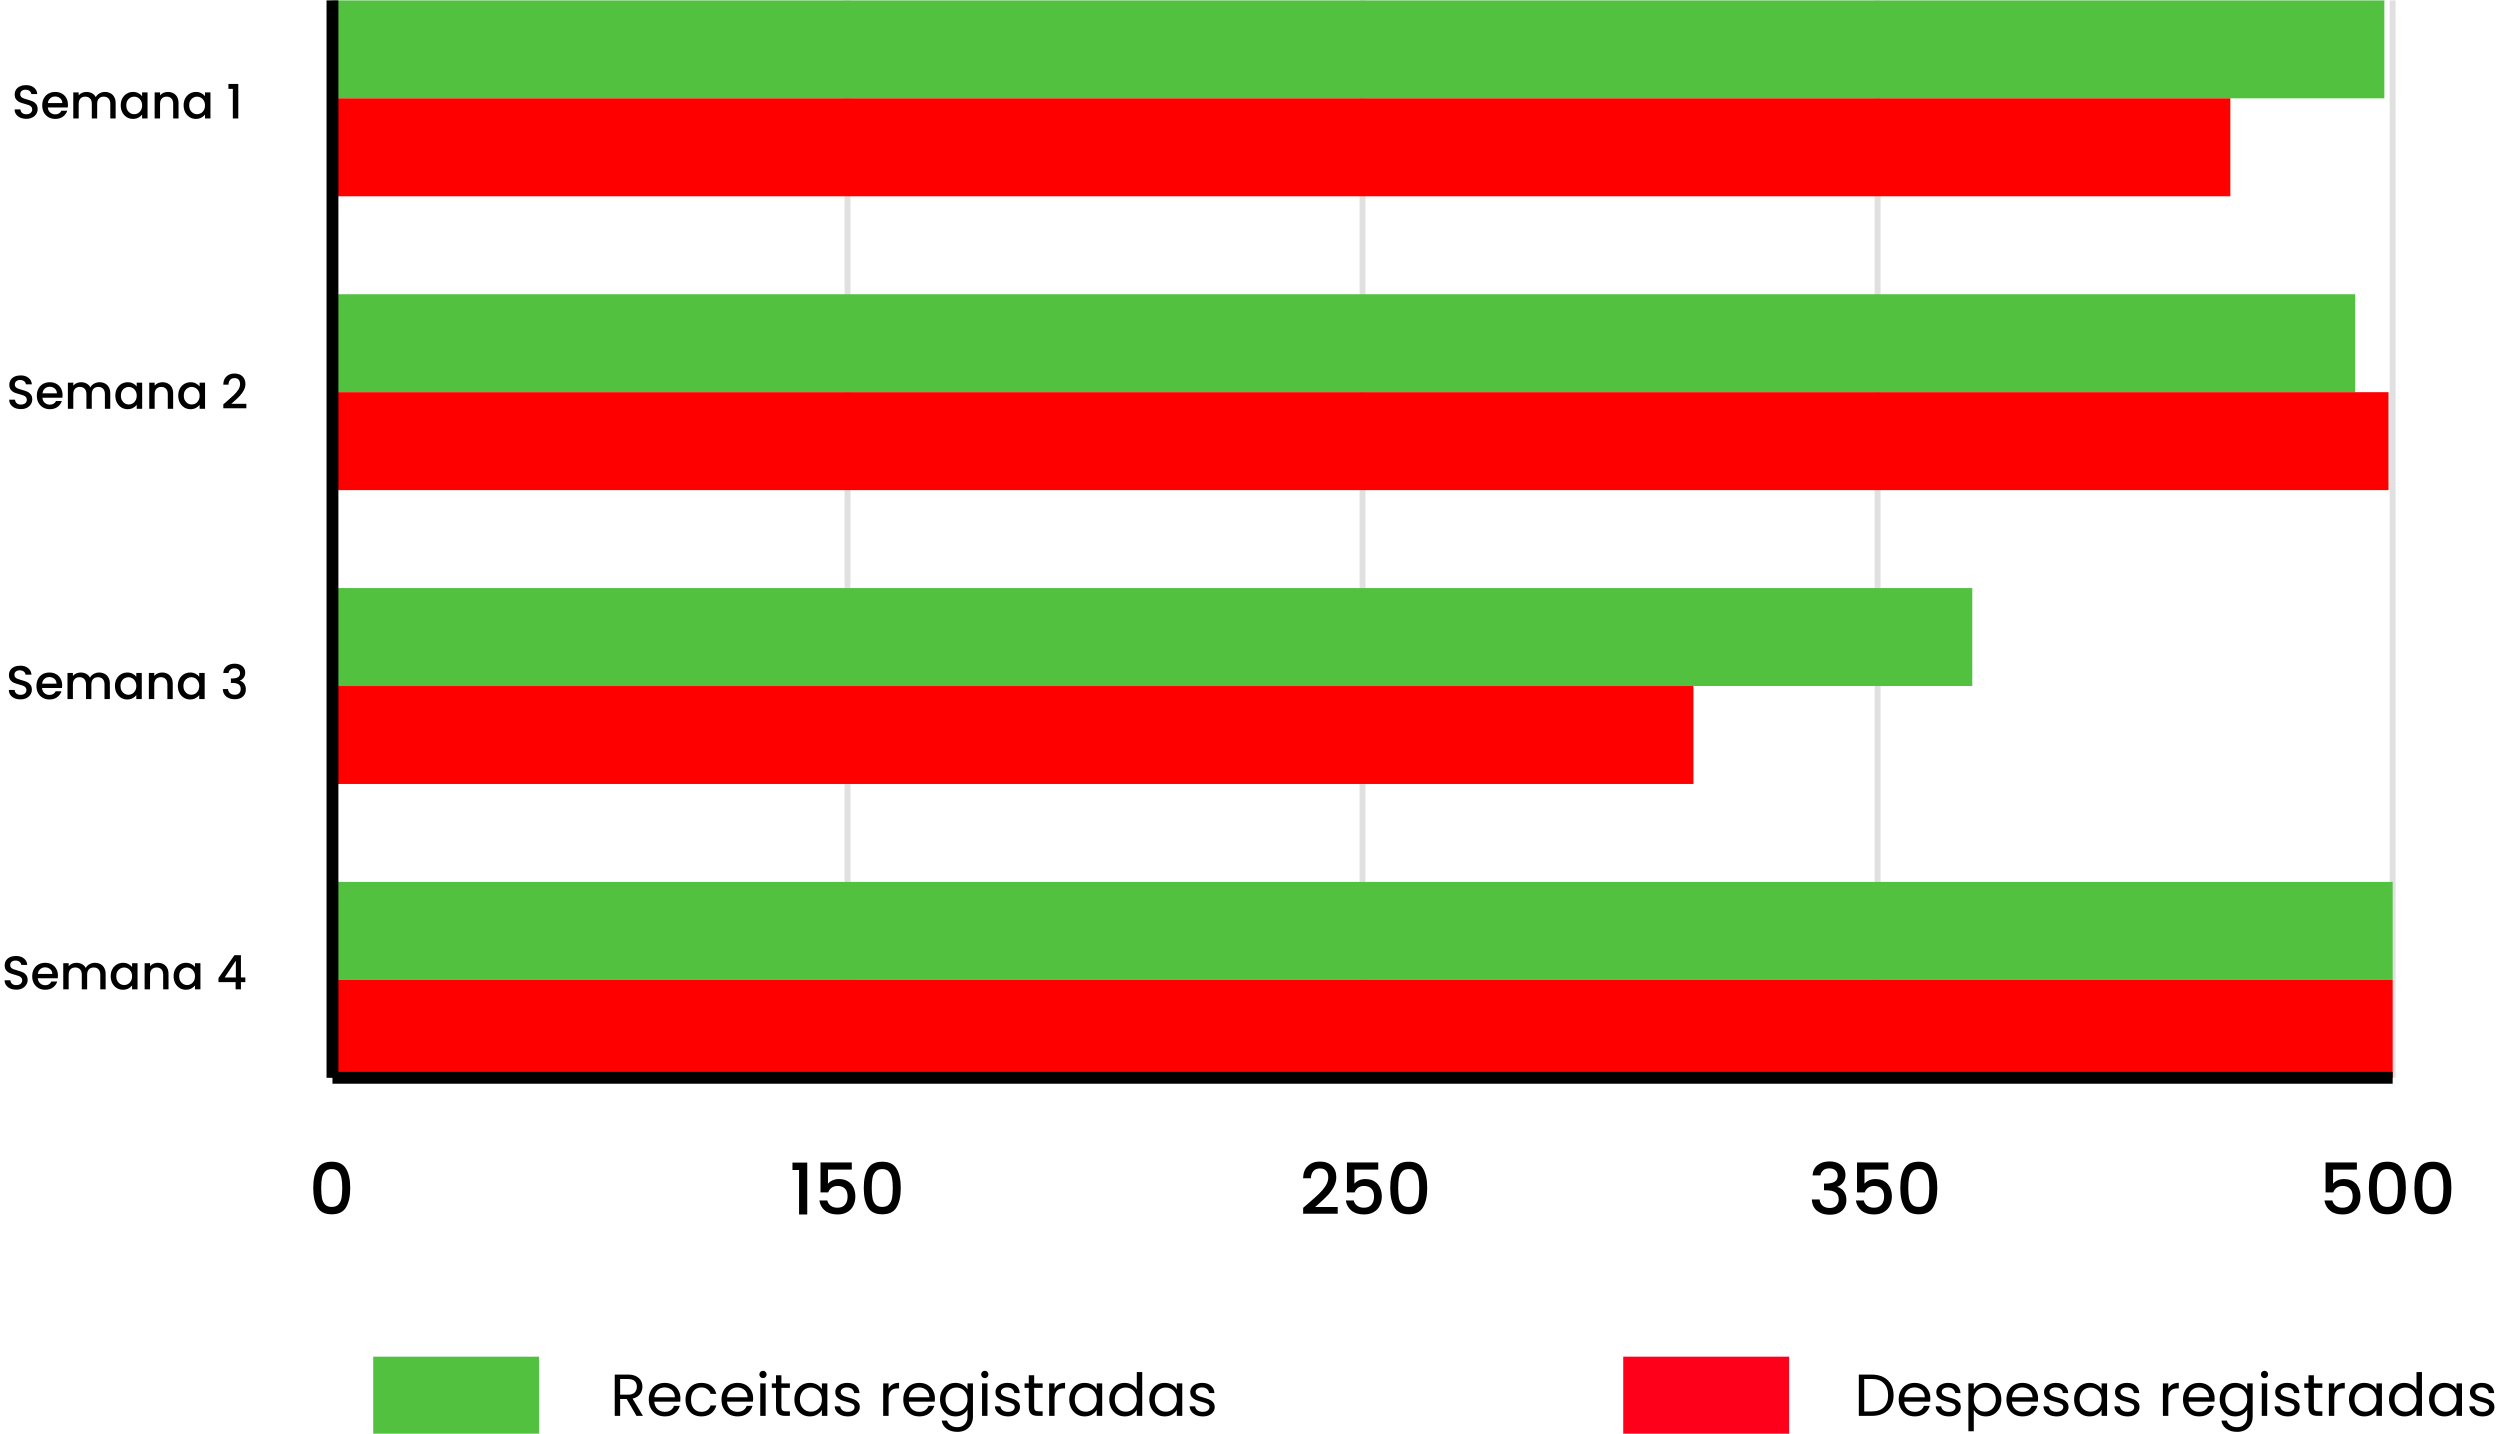 <svg width="422" height="242" viewBox="0 0 422 242" fill="none" xmlns="http://www.w3.org/2000/svg">
<path d="M315.94 232.03C316.7 232.03 317.357 232.173 317.91 232.46C318.47 232.74 318.897 233.143 319.19 233.67C319.49 234.197 319.64 234.817 319.64 235.53C319.64 236.243 319.49 236.863 319.19 237.39C318.897 237.91 318.47 238.31 317.91 238.59C317.357 238.863 316.7 239 315.94 239H313.77V232.03H315.94ZM315.94 238.25C316.84 238.25 317.527 238.013 318 237.54C318.473 237.06 318.71 236.39 318.71 235.53C318.71 234.663 318.47 233.987 317.99 233.5C317.517 233.013 316.833 232.77 315.94 232.77H314.68V238.25H315.94ZM325.84 236.05C325.84 236.223 325.83 236.407 325.81 236.6H321.43C321.464 237.14 321.647 237.563 321.98 237.87C322.32 238.17 322.73 238.32 323.21 238.32C323.604 238.32 323.93 238.23 324.19 238.05C324.457 237.863 324.644 237.617 324.75 237.31H325.73C325.584 237.837 325.29 238.267 324.85 238.6C324.41 238.927 323.864 239.09 323.21 239.09C322.69 239.09 322.224 238.973 321.81 238.74C321.404 238.507 321.084 238.177 320.85 237.75C320.617 237.317 320.5 236.817 320.5 236.25C320.5 235.683 320.614 235.187 320.84 234.76C321.067 234.333 321.384 234.007 321.79 233.78C322.204 233.547 322.677 233.43 323.21 233.43C323.73 233.43 324.19 233.543 324.59 233.77C324.99 233.997 325.297 234.31 325.51 234.71C325.73 235.103 325.84 235.55 325.84 236.05ZM324.9 235.86C324.9 235.513 324.824 235.217 324.67 234.97C324.517 234.717 324.307 234.527 324.04 234.4C323.78 234.267 323.49 234.2 323.17 234.2C322.71 234.2 322.317 234.347 321.99 234.64C321.67 234.933 321.487 235.34 321.44 235.86H324.9ZM328.981 239.09C328.561 239.09 328.185 239.02 327.851 238.88C327.518 238.733 327.255 238.533 327.061 238.28C326.868 238.02 326.761 237.723 326.741 237.39H327.681C327.708 237.663 327.835 237.887 328.061 238.06C328.295 238.233 328.598 238.32 328.971 238.32C329.318 238.32 329.591 238.243 329.791 238.09C329.991 237.937 330.091 237.743 330.091 237.51C330.091 237.27 329.985 237.093 329.771 236.98C329.558 236.86 329.228 236.743 328.781 236.63C328.375 236.523 328.041 236.417 327.781 236.31C327.528 236.197 327.308 236.033 327.121 235.82C326.941 235.6 326.851 235.313 326.851 234.96C326.851 234.68 326.935 234.423 327.101 234.19C327.268 233.957 327.505 233.773 327.811 233.64C328.118 233.5 328.468 233.43 328.861 233.43C329.468 233.43 329.958 233.583 330.331 233.89C330.705 234.197 330.905 234.617 330.931 235.15H330.021C330.001 234.863 329.885 234.633 329.671 234.46C329.465 234.287 329.185 234.2 328.831 234.2C328.505 234.2 328.245 234.27 328.051 234.41C327.858 234.55 327.761 234.733 327.761 234.96C327.761 235.14 327.818 235.29 327.931 235.41C328.051 235.523 328.198 235.617 328.371 235.69C328.551 235.757 328.798 235.833 329.111 235.92C329.505 236.027 329.825 236.133 330.071 236.24C330.318 236.34 330.528 236.493 330.701 236.7C330.881 236.907 330.975 237.177 330.981 237.51C330.981 237.81 330.898 238.08 330.731 238.32C330.565 238.56 330.328 238.75 330.021 238.89C329.721 239.023 329.375 239.09 328.981 239.09ZM333.176 234.53C333.356 234.217 333.623 233.957 333.976 233.75C334.336 233.537 334.753 233.43 335.226 233.43C335.713 233.43 336.153 233.547 336.546 233.78C336.946 234.013 337.259 234.343 337.486 234.77C337.713 235.19 337.826 235.68 337.826 236.24C337.826 236.793 337.713 237.287 337.486 237.72C337.259 238.153 336.946 238.49 336.546 238.73C336.153 238.97 335.713 239.09 335.226 239.09C334.759 239.09 334.346 238.987 333.986 238.78C333.633 238.567 333.363 238.303 333.176 237.99V241.6H332.266V233.52H333.176V234.53ZM336.896 236.24C336.896 235.827 336.813 235.467 336.646 235.16C336.479 234.853 336.253 234.62 335.966 234.46C335.686 234.3 335.376 234.22 335.036 234.22C334.703 234.22 334.393 234.303 334.106 234.47C333.826 234.63 333.599 234.867 333.426 235.18C333.259 235.487 333.176 235.843 333.176 236.25C333.176 236.663 333.259 237.027 333.426 237.34C333.599 237.647 333.826 237.883 334.106 238.05C334.393 238.21 334.703 238.29 335.036 238.29C335.376 238.29 335.686 238.21 335.966 238.05C336.253 237.883 336.479 237.647 336.646 237.34C336.813 237.027 336.896 236.66 336.896 236.24ZM344.024 236.05C344.024 236.223 344.014 236.407 343.994 236.6H339.614C339.647 237.14 339.831 237.563 340.164 237.87C340.504 238.17 340.914 238.32 341.394 238.32C341.787 238.32 342.114 238.23 342.374 238.05C342.641 237.863 342.827 237.617 342.934 237.31H343.914C343.767 237.837 343.474 238.267 343.034 238.6C342.594 238.927 342.047 239.09 341.394 239.09C340.874 239.09 340.407 238.973 339.994 238.74C339.587 238.507 339.267 238.177 339.034 237.75C338.801 237.317 338.684 236.817 338.684 236.25C338.684 235.683 338.797 235.187 339.024 234.76C339.251 234.333 339.567 234.007 339.974 233.78C340.387 233.547 340.861 233.43 341.394 233.43C341.914 233.43 342.374 233.543 342.774 233.77C343.174 233.997 343.481 234.31 343.694 234.71C343.914 235.103 344.024 235.55 344.024 236.05ZM343.084 235.86C343.084 235.513 343.007 235.217 342.854 234.97C342.701 234.717 342.491 234.527 342.224 234.4C341.964 234.267 341.674 234.2 341.354 234.2C340.894 234.2 340.501 234.347 340.174 234.64C339.854 234.933 339.671 235.34 339.624 235.86H343.084ZM347.165 239.09C346.745 239.09 346.368 239.02 346.035 238.88C345.702 238.733 345.438 238.533 345.245 238.28C345.052 238.02 344.945 237.723 344.925 237.39H345.865C345.892 237.663 346.018 237.887 346.245 238.06C346.478 238.233 346.782 238.32 347.155 238.32C347.502 238.32 347.775 238.243 347.975 238.09C348.175 237.937 348.275 237.743 348.275 237.51C348.275 237.27 348.168 237.093 347.955 236.98C347.742 236.86 347.412 236.743 346.965 236.63C346.558 236.523 346.225 236.417 345.965 236.31C345.712 236.197 345.492 236.033 345.305 235.82C345.125 235.6 345.035 235.313 345.035 234.96C345.035 234.68 345.118 234.423 345.285 234.19C345.452 233.957 345.688 233.773 345.995 233.64C346.302 233.5 346.652 233.43 347.045 233.43C347.652 233.43 348.142 233.583 348.515 233.89C348.888 234.197 349.088 234.617 349.115 235.15H348.205C348.185 234.863 348.068 234.633 347.855 234.46C347.648 234.287 347.368 234.2 347.015 234.2C346.688 234.2 346.428 234.27 346.235 234.41C346.042 234.55 345.945 234.733 345.945 234.96C345.945 235.14 346.002 235.29 346.115 235.41C346.235 235.523 346.382 235.617 346.555 235.69C346.735 235.757 346.982 235.833 347.295 235.92C347.688 236.027 348.008 236.133 348.255 236.24C348.502 236.34 348.712 236.493 348.885 236.7C349.065 236.907 349.158 237.177 349.165 237.51C349.165 237.81 349.082 238.08 348.915 238.32C348.748 238.56 348.512 238.75 348.205 238.89C347.905 239.023 347.558 239.09 347.165 239.09ZM350.11 236.24C350.11 235.68 350.223 235.19 350.45 234.77C350.676 234.343 350.986 234.013 351.38 233.78C351.78 233.547 352.223 233.43 352.71 233.43C353.19 233.43 353.606 233.533 353.96 233.74C354.313 233.947 354.576 234.207 354.75 234.52V233.52H355.67V239H354.75V237.98C354.57 238.3 354.3 238.567 353.94 238.78C353.586 238.987 353.173 239.09 352.7 239.09C352.213 239.09 351.773 238.97 351.38 238.73C350.986 238.49 350.676 238.153 350.45 237.72C350.223 237.287 350.11 236.793 350.11 236.24ZM354.75 236.25C354.75 235.837 354.666 235.477 354.5 235.17C354.333 234.863 354.106 234.63 353.82 234.47C353.54 234.303 353.23 234.22 352.89 234.22C352.55 234.22 352.24 234.3 351.96 234.46C351.68 234.62 351.456 234.853 351.29 235.16C351.123 235.467 351.04 235.827 351.04 236.24C351.04 236.66 351.123 237.027 351.29 237.34C351.456 237.647 351.68 237.883 351.96 238.05C352.24 238.21 352.55 238.29 352.89 238.29C353.23 238.29 353.54 238.21 353.82 238.05C354.106 237.883 354.333 237.647 354.5 237.34C354.666 237.027 354.75 236.663 354.75 236.25ZM359.148 239.09C358.728 239.09 358.351 239.02 358.018 238.88C357.684 238.733 357.421 238.533 357.228 238.28C357.034 238.02 356.928 237.723 356.908 237.39H357.848C357.874 237.663 358.001 237.887 358.228 238.06C358.461 238.233 358.764 238.32 359.138 238.32C359.484 238.32 359.758 238.243 359.958 238.09C360.158 237.937 360.258 237.743 360.258 237.51C360.258 237.27 360.151 237.093 359.938 236.98C359.724 236.86 359.394 236.743 358.948 236.63C358.541 236.523 358.208 236.417 357.948 236.31C357.694 236.197 357.474 236.033 357.288 235.82C357.108 235.6 357.018 235.313 357.018 234.96C357.018 234.68 357.101 234.423 357.268 234.19C357.434 233.957 357.671 233.773 357.978 233.64C358.284 233.5 358.634 233.43 359.028 233.43C359.634 233.43 360.124 233.583 360.498 233.89C360.871 234.197 361.071 234.617 361.098 235.15H360.188C360.168 234.863 360.051 234.633 359.838 234.46C359.631 234.287 359.351 234.2 358.998 234.2C358.671 234.2 358.411 234.27 358.218 234.41C358.024 234.55 357.928 234.733 357.928 234.96C357.928 235.14 357.984 235.29 358.098 235.41C358.218 235.523 358.364 235.617 358.538 235.69C358.718 235.757 358.964 235.833 359.278 235.92C359.671 236.027 359.991 236.133 360.238 236.24C360.484 236.34 360.694 236.493 360.868 236.7C361.048 236.907 361.141 237.177 361.148 237.51C361.148 237.81 361.064 238.08 360.898 238.32C360.731 238.56 360.494 238.75 360.188 238.89C359.888 239.023 359.541 239.09 359.148 239.09ZM366.008 234.41C366.168 234.097 366.395 233.853 366.688 233.68C366.988 233.507 367.351 233.42 367.778 233.42V234.36H367.538C366.518 234.36 366.008 234.913 366.008 236.02V239H365.098V233.52H366.008V234.41ZM373.829 236.05C373.829 236.223 373.819 236.407 373.799 236.6H369.419C369.452 237.14 369.635 237.563 369.969 237.87C370.309 238.17 370.719 238.32 371.199 238.32C371.592 238.32 371.919 238.23 372.179 238.05C372.445 237.863 372.632 237.617 372.739 237.31H373.719C373.572 237.837 373.279 238.267 372.839 238.6C372.399 238.927 371.852 239.09 371.199 239.09C370.679 239.09 370.212 238.973 369.799 238.74C369.392 238.507 369.072 238.177 368.839 237.75C368.605 237.317 368.489 236.817 368.489 236.25C368.489 235.683 368.602 235.187 368.829 234.76C369.055 234.333 369.372 234.007 369.779 233.78C370.192 233.547 370.665 233.43 371.199 233.43C371.719 233.43 372.179 233.543 372.579 233.77C372.979 233.997 373.285 234.31 373.499 234.71C373.719 235.103 373.829 235.55 373.829 236.05ZM372.889 235.86C372.889 235.513 372.812 235.217 372.659 234.97C372.505 234.717 372.295 234.527 372.029 234.4C371.769 234.267 371.479 234.2 371.159 234.2C370.699 234.2 370.305 234.347 369.979 234.64C369.659 234.933 369.475 235.34 369.429 235.86H372.889ZM377.29 233.43C377.763 233.43 378.176 233.533 378.53 233.74C378.89 233.947 379.156 234.207 379.33 234.52V233.52H380.25V239.12C380.25 239.62 380.143 240.063 379.93 240.45C379.716 240.843 379.41 241.15 379.01 241.37C378.616 241.59 378.156 241.7 377.63 241.7C376.91 241.7 376.31 241.53 375.83 241.19C375.35 240.85 375.066 240.387 374.98 239.8H375.88C375.98 240.133 376.186 240.4 376.5 240.6C376.813 240.807 377.19 240.91 377.63 240.91C378.13 240.91 378.536 240.753 378.85 240.44C379.17 240.127 379.33 239.687 379.33 239.12V237.97C379.15 238.29 378.883 238.557 378.53 238.77C378.176 238.983 377.763 239.09 377.29 239.09C376.803 239.09 376.36 238.97 375.96 238.73C375.566 238.49 375.256 238.153 375.03 237.72C374.803 237.287 374.69 236.793 374.69 236.24C374.69 235.68 374.803 235.19 375.03 234.77C375.256 234.343 375.566 234.013 375.96 233.78C376.36 233.547 376.803 233.43 377.29 233.43ZM379.33 236.25C379.33 235.837 379.246 235.477 379.08 235.17C378.913 234.863 378.686 234.63 378.4 234.47C378.12 234.303 377.81 234.22 377.47 234.22C377.13 234.22 376.82 234.3 376.54 234.46C376.26 234.62 376.036 234.853 375.87 235.16C375.703 235.467 375.62 235.827 375.62 236.24C375.62 236.66 375.703 237.027 375.87 237.34C376.036 237.647 376.26 237.883 376.54 238.05C376.82 238.21 377.13 238.29 377.47 238.29C377.81 238.29 378.12 238.21 378.4 238.05C378.686 237.883 378.913 237.647 379.08 237.34C379.246 237.027 379.33 236.663 379.33 236.25ZM382.258 232.63C382.084 232.63 381.938 232.57 381.818 232.45C381.698 232.33 381.638 232.183 381.638 232.01C381.638 231.837 381.698 231.69 381.818 231.57C381.938 231.45 382.084 231.39 382.258 231.39C382.424 231.39 382.564 231.45 382.678 231.57C382.798 231.69 382.858 231.837 382.858 232.01C382.858 232.183 382.798 232.33 382.678 232.45C382.564 232.57 382.424 232.63 382.258 232.63ZM382.698 233.52V239H381.788V233.52H382.698ZM386.189 239.09C385.769 239.09 385.392 239.02 385.059 238.88C384.725 238.733 384.462 238.533 384.269 238.28C384.075 238.02 383.969 237.723 383.949 237.39H384.889C384.915 237.663 385.042 237.887 385.269 238.06C385.502 238.233 385.805 238.32 386.179 238.32C386.525 238.32 386.799 238.243 386.999 238.09C387.199 237.937 387.299 237.743 387.299 237.51C387.299 237.27 387.192 237.093 386.979 236.98C386.765 236.86 386.435 236.743 385.989 236.63C385.582 236.523 385.249 236.417 384.989 236.31C384.735 236.197 384.515 236.033 384.329 235.82C384.149 235.6 384.059 235.313 384.059 234.96C384.059 234.68 384.142 234.423 384.309 234.19C384.475 233.957 384.712 233.773 385.019 233.64C385.325 233.5 385.675 233.43 386.069 233.43C386.675 233.43 387.165 233.583 387.539 233.89C387.912 234.197 388.112 234.617 388.139 235.15H387.229C387.209 234.863 387.092 234.633 386.879 234.46C386.672 234.287 386.392 234.2 386.039 234.2C385.712 234.2 385.452 234.27 385.259 234.41C385.065 234.55 384.969 234.733 384.969 234.96C384.969 235.14 385.025 235.29 385.139 235.41C385.259 235.523 385.405 235.617 385.579 235.69C385.759 235.757 386.005 235.833 386.319 235.92C386.712 236.027 387.032 236.133 387.279 236.24C387.525 236.34 387.735 236.493 387.909 236.7C388.089 236.907 388.182 237.177 388.189 237.51C388.189 237.81 388.105 238.08 387.939 238.32C387.772 238.56 387.535 238.75 387.229 238.89C386.929 239.023 386.582 239.09 386.189 239.09ZM390.583 234.27V237.5C390.583 237.767 390.64 237.957 390.753 238.07C390.866 238.177 391.063 238.23 391.343 238.23H392.013V239H391.193C390.686 239 390.306 238.883 390.053 238.65C389.8 238.417 389.673 238.033 389.673 237.5V234.27H388.963V233.52H389.673V232.14H390.583V233.52H392.013V234.27H390.583ZM394.026 234.41C394.186 234.097 394.412 233.853 394.706 233.68C395.006 233.507 395.369 233.42 395.796 233.42V234.36H395.556C394.536 234.36 394.026 234.913 394.026 236.02V239H393.116V233.52H394.026V234.41ZM396.506 236.24C396.506 235.68 396.62 235.19 396.846 234.77C397.073 234.343 397.383 234.013 397.776 233.78C398.176 233.547 398.62 233.43 399.106 233.43C399.586 233.43 400.003 233.533 400.356 233.74C400.71 233.947 400.973 234.207 401.146 234.52V233.52H402.066V239H401.146V237.98C400.966 238.3 400.696 238.567 400.336 238.78C399.983 238.987 399.57 239.09 399.096 239.09C398.61 239.09 398.17 238.97 397.776 238.73C397.383 238.49 397.073 238.153 396.846 237.72C396.62 237.287 396.506 236.793 396.506 236.24ZM401.146 236.25C401.146 235.837 401.063 235.477 400.896 235.17C400.73 234.863 400.503 234.63 400.216 234.47C399.936 234.303 399.626 234.22 399.286 234.22C398.946 234.22 398.636 234.3 398.356 234.46C398.076 234.62 397.853 234.853 397.686 235.16C397.52 235.467 397.436 235.827 397.436 236.24C397.436 236.66 397.52 237.027 397.686 237.34C397.853 237.647 398.076 237.883 398.356 238.05C398.636 238.21 398.946 238.29 399.286 238.29C399.626 238.29 399.936 238.21 400.216 238.05C400.503 237.883 400.73 237.647 400.896 237.34C401.063 237.027 401.146 236.663 401.146 236.25ZM403.264 236.24C403.264 235.68 403.377 235.19 403.604 234.77C403.831 234.343 404.141 234.013 404.534 233.78C404.934 233.547 405.381 233.43 405.874 233.43C406.301 233.43 406.697 233.53 407.064 233.73C407.431 233.923 407.711 234.18 407.904 234.5V231.6H408.824V239H407.904V237.97C407.724 238.297 407.457 238.567 407.104 238.78C406.751 238.987 406.337 239.09 405.864 239.09C405.377 239.09 404.934 238.97 404.534 238.73C404.141 238.49 403.831 238.153 403.604 237.72C403.377 237.287 403.264 236.793 403.264 236.24ZM407.904 236.25C407.904 235.837 407.821 235.477 407.654 235.17C407.487 234.863 407.261 234.63 406.974 234.47C406.694 234.303 406.384 234.22 406.044 234.22C405.704 234.22 405.394 234.3 405.114 234.46C404.834 234.62 404.611 234.853 404.444 235.16C404.277 235.467 404.194 235.827 404.194 236.24C404.194 236.66 404.277 237.027 404.444 237.34C404.611 237.647 404.834 237.883 405.114 238.05C405.394 238.21 405.704 238.29 406.044 238.29C406.384 238.29 406.694 238.21 406.974 238.05C407.261 237.883 407.487 237.647 407.654 237.34C407.821 237.027 407.904 236.663 407.904 236.25ZM410.022 236.24C410.022 235.68 410.135 235.19 410.362 234.77C410.588 234.343 410.898 234.013 411.292 233.78C411.692 233.547 412.135 233.43 412.622 233.43C413.102 233.43 413.518 233.533 413.872 233.74C414.225 233.947 414.488 234.207 414.662 234.52V233.52H415.582V239H414.662V237.98C414.482 238.3 414.212 238.567 413.852 238.78C413.498 238.987 413.085 239.09 412.612 239.09C412.125 239.09 411.685 238.97 411.292 238.73C410.898 238.49 410.588 238.153 410.362 237.72C410.135 237.287 410.022 236.793 410.022 236.24ZM414.662 236.25C414.662 235.837 414.578 235.477 414.412 235.17C414.245 234.863 414.018 234.63 413.732 234.47C413.452 234.303 413.142 234.22 412.802 234.22C412.462 234.22 412.152 234.3 411.872 234.46C411.592 234.62 411.368 234.853 411.202 235.16C411.035 235.467 410.952 235.827 410.952 236.24C410.952 236.66 411.035 237.027 411.202 237.34C411.368 237.647 411.592 237.883 411.872 238.05C412.152 238.21 412.462 238.29 412.802 238.29C413.142 238.29 413.452 238.21 413.732 238.05C414.018 237.883 414.245 237.647 414.412 237.34C414.578 237.027 414.662 236.663 414.662 236.25ZM419.06 239.09C418.64 239.09 418.263 239.02 417.93 238.88C417.596 238.733 417.333 238.533 417.14 238.28C416.946 238.02 416.84 237.723 416.82 237.39H417.76C417.786 237.663 417.913 237.887 418.14 238.06C418.373 238.233 418.676 238.32 419.05 238.32C419.396 238.32 419.67 238.243 419.87 238.09C420.07 237.937 420.17 237.743 420.17 237.51C420.17 237.27 420.063 237.093 419.85 236.98C419.636 236.86 419.306 236.743 418.86 236.63C418.453 236.523 418.12 236.417 417.86 236.31C417.606 236.197 417.386 236.033 417.2 235.82C417.02 235.6 416.93 235.313 416.93 234.96C416.93 234.68 417.013 234.423 417.18 234.19C417.346 233.957 417.583 233.773 417.89 233.64C418.196 233.5 418.546 233.43 418.94 233.43C419.546 233.43 420.036 233.583 420.41 233.89C420.783 234.197 420.983 234.617 421.01 235.15H420.1C420.08 234.863 419.963 234.633 419.75 234.46C419.543 234.287 419.263 234.2 418.91 234.2C418.583 234.2 418.323 234.27 418.13 234.41C417.936 234.55 417.84 234.733 417.84 234.96C417.84 235.14 417.896 235.29 418.01 235.41C418.13 235.523 418.276 235.617 418.45 235.69C418.63 235.757 418.876 235.833 419.19 235.92C419.583 236.027 419.903 236.133 420.15 236.24C420.396 236.34 420.606 236.493 420.78 236.7C420.96 236.907 421.053 237.177 421.06 237.51C421.06 237.81 420.976 238.08 420.81 238.32C420.643 238.56 420.406 238.75 420.1 238.89C419.8 239.023 419.453 239.09 419.06 239.09Z" fill="black"/>
<rect x="274" y="229" width="28" height="13" fill="#FF001B"/>
<path d="M107.44 239L105.78 236.15H104.68V239H103.77V232.03H106.02C106.547 232.03 106.99 232.12 107.35 232.3C107.717 232.48 107.99 232.723 108.17 233.03C108.35 233.337 108.44 233.687 108.44 234.08C108.44 234.56 108.3 234.983 108.02 235.35C107.747 235.717 107.333 235.96 106.78 236.08L108.53 239H107.44ZM104.68 235.42H106.02C106.513 235.42 106.883 235.3 107.13 235.06C107.377 234.813 107.5 234.487 107.5 234.08C107.5 233.667 107.377 233.347 107.13 233.12C106.89 232.893 106.52 232.78 106.02 232.78H104.68V235.42ZM114.854 236.05C114.854 236.223 114.844 236.407 114.824 236.6H110.444C110.477 237.14 110.661 237.563 110.994 237.87C111.334 238.17 111.744 238.32 112.224 238.32C112.617 238.32 112.944 238.23 113.204 238.05C113.471 237.863 113.657 237.617 113.764 237.31H114.744C114.597 237.837 114.304 238.267 113.864 238.6C113.424 238.927 112.877 239.09 112.224 239.09C111.704 239.09 111.237 238.973 110.824 238.74C110.417 238.507 110.097 238.177 109.864 237.75C109.631 237.317 109.514 236.817 109.514 236.25C109.514 235.683 109.627 235.187 109.854 234.76C110.081 234.333 110.397 234.007 110.804 233.78C111.217 233.547 111.691 233.43 112.224 233.43C112.744 233.43 113.204 233.543 113.604 233.77C114.004 233.997 114.311 234.31 114.524 234.71C114.744 235.103 114.854 235.55 114.854 236.05ZM113.914 235.86C113.914 235.513 113.837 235.217 113.684 234.97C113.531 234.717 113.321 234.527 113.054 234.4C112.794 234.267 112.504 234.2 112.184 234.2C111.724 234.2 111.331 234.347 111.004 234.64C110.684 234.933 110.501 235.34 110.454 235.86H113.914ZM115.715 236.25C115.715 235.683 115.828 235.19 116.055 234.77C116.282 234.343 116.595 234.013 116.995 233.78C117.402 233.547 117.865 233.43 118.385 233.43C119.058 233.43 119.612 233.593 120.045 233.92C120.485 234.247 120.775 234.7 120.915 235.28H119.935C119.842 234.947 119.658 234.683 119.385 234.49C119.118 234.297 118.785 234.2 118.385 234.2C117.865 234.2 117.445 234.38 117.125 234.74C116.805 235.093 116.645 235.597 116.645 236.25C116.645 236.91 116.805 237.42 117.125 237.78C117.445 238.14 117.865 238.32 118.385 238.32C118.785 238.32 119.118 238.227 119.385 238.04C119.652 237.853 119.835 237.587 119.935 237.24H120.915C120.768 237.8 120.475 238.25 120.035 238.59C119.595 238.923 119.045 239.09 118.385 239.09C117.865 239.09 117.402 238.973 116.995 238.74C116.595 238.507 116.282 238.177 116.055 237.75C115.828 237.323 115.715 236.823 115.715 236.25ZM127.129 236.05C127.129 236.223 127.119 236.407 127.099 236.6H122.719C122.753 237.14 122.936 237.563 123.269 237.87C123.609 238.17 124.019 238.32 124.499 238.32C124.893 238.32 125.219 238.23 125.479 238.05C125.746 237.863 125.933 237.617 126.039 237.31H127.019C126.873 237.837 126.579 238.267 126.139 238.6C125.699 238.927 125.153 239.09 124.499 239.09C123.979 239.09 123.513 238.973 123.099 238.74C122.693 238.507 122.373 238.177 122.139 237.75C121.906 237.317 121.789 236.817 121.789 236.25C121.789 235.683 121.903 235.187 122.129 234.76C122.356 234.333 122.673 234.007 123.079 233.78C123.493 233.547 123.966 233.43 124.499 233.43C125.019 233.43 125.479 233.543 125.879 233.77C126.279 233.997 126.586 234.31 126.799 234.71C127.019 235.103 127.129 235.55 127.129 236.05ZM126.189 235.86C126.189 235.513 126.113 235.217 125.959 234.97C125.806 234.717 125.596 234.527 125.329 234.4C125.069 234.267 124.779 234.2 124.459 234.2C123.999 234.2 123.606 234.347 123.279 234.64C122.959 234.933 122.776 235.34 122.729 235.86H126.189ZM128.801 232.63C128.627 232.63 128.481 232.57 128.361 232.45C128.241 232.33 128.181 232.183 128.181 232.01C128.181 231.837 128.241 231.69 128.361 231.57C128.481 231.45 128.627 231.39 128.801 231.39C128.967 231.39 129.107 231.45 129.221 231.57C129.341 231.69 129.401 231.837 129.401 232.01C129.401 232.183 129.341 232.33 129.221 232.45C129.107 232.57 128.967 232.63 128.801 232.63ZM129.241 233.52V239H128.331V233.52H129.241ZM131.901 234.27V237.5C131.901 237.767 131.958 237.957 132.071 238.07C132.185 238.177 132.381 238.23 132.661 238.23H133.331V239H132.511C132.005 239 131.625 238.883 131.371 238.65C131.118 238.417 130.991 238.033 130.991 237.5V234.27H130.281V233.52H130.991V232.14H131.901V233.52H133.331V234.27H131.901ZM134.094 236.24C134.094 235.68 134.207 235.19 134.434 234.77C134.661 234.343 134.971 234.013 135.364 233.78C135.764 233.547 136.207 233.43 136.694 233.43C137.174 233.43 137.591 233.533 137.944 233.74C138.297 233.947 138.561 234.207 138.734 234.52V233.52H139.654V239H138.734V237.98C138.554 238.3 138.284 238.567 137.924 238.78C137.571 238.987 137.157 239.09 136.684 239.09C136.197 239.09 135.757 238.97 135.364 238.73C134.971 238.49 134.661 238.153 134.434 237.72C134.207 237.287 134.094 236.793 134.094 236.24ZM138.734 236.25C138.734 235.837 138.651 235.477 138.484 235.17C138.317 234.863 138.091 234.63 137.804 234.47C137.524 234.303 137.214 234.22 136.874 234.22C136.534 234.22 136.224 234.3 135.944 234.46C135.664 234.62 135.441 234.853 135.274 235.16C135.107 235.467 135.024 235.827 135.024 236.24C135.024 236.66 135.107 237.027 135.274 237.34C135.441 237.647 135.664 237.883 135.944 238.05C136.224 238.21 136.534 238.29 136.874 238.29C137.214 238.29 137.524 238.21 137.804 238.05C138.091 237.883 138.317 237.647 138.484 237.34C138.651 237.027 138.734 236.663 138.734 236.25ZM143.132 239.09C142.712 239.09 142.335 239.02 142.002 238.88C141.669 238.733 141.405 238.533 141.212 238.28C141.019 238.02 140.912 237.723 140.892 237.39H141.832C141.859 237.663 141.985 237.887 142.212 238.06C142.445 238.233 142.749 238.32 143.122 238.32C143.469 238.32 143.742 238.243 143.942 238.09C144.142 237.937 144.242 237.743 144.242 237.51C144.242 237.27 144.135 237.093 143.922 236.98C143.709 236.86 143.379 236.743 142.932 236.63C142.525 236.523 142.192 236.417 141.932 236.31C141.679 236.197 141.459 236.033 141.272 235.82C141.092 235.6 141.002 235.313 141.002 234.96C141.002 234.68 141.085 234.423 141.252 234.19C141.419 233.957 141.655 233.773 141.962 233.64C142.269 233.5 142.619 233.43 143.012 233.43C143.619 233.43 144.109 233.583 144.482 233.89C144.855 234.197 145.055 234.617 145.082 235.15H144.172C144.152 234.863 144.035 234.633 143.822 234.46C143.615 234.287 143.335 234.2 142.982 234.2C142.655 234.2 142.395 234.27 142.202 234.41C142.009 234.55 141.912 234.733 141.912 234.96C141.912 235.14 141.969 235.29 142.082 235.41C142.202 235.523 142.349 235.617 142.522 235.69C142.702 235.757 142.949 235.833 143.262 235.92C143.655 236.027 143.975 236.133 144.222 236.24C144.469 236.34 144.679 236.493 144.852 236.7C145.032 236.907 145.125 237.177 145.132 237.51C145.132 237.81 145.049 238.08 144.882 238.32C144.715 238.56 144.479 238.75 144.172 238.89C143.872 239.023 143.525 239.09 143.132 239.09ZM149.993 234.41C150.153 234.097 150.379 233.853 150.673 233.68C150.973 233.507 151.336 233.42 151.763 233.42V234.36H151.523C150.503 234.36 149.993 234.913 149.993 236.02V239H149.083V233.52H149.993V234.41ZM157.813 236.05C157.813 236.223 157.803 236.407 157.783 236.6H153.403C153.436 237.14 153.62 237.563 153.953 237.87C154.293 238.17 154.703 238.32 155.183 238.32C155.576 238.32 155.903 238.23 156.163 238.05C156.43 237.863 156.616 237.617 156.723 237.31H157.703C157.556 237.837 157.263 238.267 156.823 238.6C156.383 238.927 155.836 239.09 155.183 239.09C154.663 239.09 154.196 238.973 153.783 238.74C153.376 238.507 153.056 238.177 152.823 237.75C152.59 237.317 152.473 236.817 152.473 236.25C152.473 235.683 152.586 235.187 152.813 234.76C153.04 234.333 153.356 234.007 153.763 233.78C154.176 233.547 154.65 233.43 155.183 233.43C155.703 233.43 156.163 233.543 156.563 233.77C156.963 233.997 157.27 234.31 157.483 234.71C157.703 235.103 157.813 235.55 157.813 236.05ZM156.873 235.86C156.873 235.513 156.796 235.217 156.643 234.97C156.49 234.717 156.28 234.527 156.013 234.4C155.753 234.267 155.463 234.2 155.143 234.2C154.683 234.2 154.29 234.347 153.963 234.64C153.643 234.933 153.46 235.34 153.413 235.86H156.873ZM161.274 233.43C161.747 233.43 162.161 233.533 162.514 233.74C162.874 233.947 163.141 234.207 163.314 234.52V233.52H164.234V239.12C164.234 239.62 164.127 240.063 163.914 240.45C163.701 240.843 163.394 241.15 162.994 241.37C162.601 241.59 162.141 241.7 161.614 241.7C160.894 241.7 160.294 241.53 159.814 241.19C159.334 240.85 159.051 240.387 158.964 239.8H159.864C159.964 240.133 160.171 240.4 160.484 240.6C160.797 240.807 161.174 240.91 161.614 240.91C162.114 240.91 162.521 240.753 162.834 240.44C163.154 240.127 163.314 239.687 163.314 239.12V237.97C163.134 238.29 162.867 238.557 162.514 238.77C162.161 238.983 161.747 239.09 161.274 239.09C160.787 239.09 160.344 238.97 159.944 238.73C159.551 238.49 159.241 238.153 159.014 237.72C158.787 237.287 158.674 236.793 158.674 236.24C158.674 235.68 158.787 235.19 159.014 234.77C159.241 234.343 159.551 234.013 159.944 233.78C160.344 233.547 160.787 233.43 161.274 233.43ZM163.314 236.25C163.314 235.837 163.231 235.477 163.064 235.17C162.897 234.863 162.671 234.63 162.384 234.47C162.104 234.303 161.794 234.22 161.454 234.22C161.114 234.22 160.804 234.3 160.524 234.46C160.244 234.62 160.021 234.853 159.854 235.16C159.687 235.467 159.604 235.827 159.604 236.24C159.604 236.66 159.687 237.027 159.854 237.34C160.021 237.647 160.244 237.883 160.524 238.05C160.804 238.21 161.114 238.29 161.454 238.29C161.794 238.29 162.104 238.21 162.384 238.05C162.671 237.883 162.897 237.647 163.064 237.34C163.231 237.027 163.314 236.663 163.314 236.25ZM166.242 232.63C166.069 232.63 165.922 232.57 165.802 232.45C165.682 232.33 165.622 232.183 165.622 232.01C165.622 231.837 165.682 231.69 165.802 231.57C165.922 231.45 166.069 231.39 166.242 231.39C166.409 231.39 166.549 231.45 166.662 231.57C166.782 231.69 166.842 231.837 166.842 232.01C166.842 232.183 166.782 232.33 166.662 232.45C166.549 232.57 166.409 232.63 166.242 232.63ZM166.682 233.52V239H165.772V233.52H166.682ZM170.173 239.09C169.753 239.09 169.376 239.02 169.043 238.88C168.71 238.733 168.446 238.533 168.253 238.28C168.06 238.02 167.953 237.723 167.933 237.39H168.873C168.9 237.663 169.026 237.887 169.253 238.06C169.486 238.233 169.79 238.32 170.163 238.32C170.51 238.32 170.783 238.243 170.983 238.09C171.183 237.937 171.283 237.743 171.283 237.51C171.283 237.27 171.176 237.093 170.963 236.98C170.75 236.86 170.42 236.743 169.973 236.63C169.566 236.523 169.233 236.417 168.973 236.31C168.72 236.197 168.5 236.033 168.313 235.82C168.133 235.6 168.043 235.313 168.043 234.96C168.043 234.68 168.126 234.423 168.293 234.19C168.46 233.957 168.696 233.773 169.003 233.64C169.31 233.5 169.66 233.43 170.053 233.43C170.66 233.43 171.15 233.583 171.523 233.89C171.896 234.197 172.096 234.617 172.123 235.15H171.213C171.193 234.863 171.076 234.633 170.863 234.46C170.656 234.287 170.376 234.2 170.023 234.2C169.696 234.2 169.436 234.27 169.243 234.41C169.05 234.55 168.953 234.733 168.953 234.96C168.953 235.14 169.01 235.29 169.123 235.41C169.243 235.523 169.39 235.617 169.563 235.69C169.743 235.757 169.99 235.833 170.303 235.92C170.696 236.027 171.016 236.133 171.263 236.24C171.51 236.34 171.72 236.493 171.893 236.7C172.073 236.907 172.166 237.177 172.173 237.51C172.173 237.81 172.09 238.08 171.923 238.32C171.756 238.56 171.52 238.75 171.213 238.89C170.913 239.023 170.566 239.09 170.173 239.09ZM174.568 234.27V237.5C174.568 237.767 174.624 237.957 174.738 238.07C174.851 238.177 175.048 238.23 175.327 238.23H175.998V239H175.178C174.671 239 174.291 238.883 174.038 238.65C173.784 238.417 173.658 238.033 173.658 237.5V234.27H172.948V233.52H173.658V232.14H174.568V233.52H175.998V234.27H174.568ZM178.01 234.41C178.17 234.097 178.397 233.853 178.69 233.68C178.99 233.507 179.353 233.42 179.78 233.42V234.36H179.54C178.52 234.36 178.01 234.913 178.01 236.02V239H177.1V233.52H178.01V234.41ZM180.491 236.24C180.491 235.68 180.604 235.19 180.831 234.77C181.057 234.343 181.367 234.013 181.761 233.78C182.161 233.547 182.604 233.43 183.091 233.43C183.571 233.43 183.987 233.533 184.341 233.74C184.694 233.947 184.957 234.207 185.131 234.52V233.52H186.051V239H185.131V237.98C184.951 238.3 184.681 238.567 184.321 238.78C183.967 238.987 183.554 239.09 183.081 239.09C182.594 239.09 182.154 238.97 181.761 238.73C181.367 238.49 181.057 238.153 180.831 237.72C180.604 237.287 180.491 236.793 180.491 236.24ZM185.131 236.25C185.131 235.837 185.047 235.477 184.881 235.17C184.714 234.863 184.487 234.63 184.201 234.47C183.921 234.303 183.611 234.22 183.271 234.22C182.931 234.22 182.621 234.3 182.341 234.46C182.061 234.62 181.837 234.853 181.671 235.16C181.504 235.467 181.421 235.827 181.421 236.24C181.421 236.66 181.504 237.027 181.671 237.34C181.837 237.647 182.061 237.883 182.341 238.05C182.621 238.21 182.931 238.29 183.271 238.29C183.611 238.29 183.921 238.21 184.201 238.05C184.487 237.883 184.714 237.647 184.881 237.34C185.047 237.027 185.131 236.663 185.131 236.25ZM187.248 236.24C187.248 235.68 187.362 235.19 187.588 234.77C187.815 234.343 188.125 234.013 188.518 233.78C188.918 233.547 189.365 233.43 189.858 233.43C190.285 233.43 190.682 233.53 191.048 233.73C191.415 233.923 191.695 234.18 191.888 234.5V231.6H192.808V239H191.888V237.97C191.708 238.297 191.442 238.567 191.088 238.78C190.735 238.987 190.322 239.09 189.848 239.09C189.362 239.09 188.918 238.97 188.518 238.73C188.125 238.49 187.815 238.153 187.588 237.72C187.362 237.287 187.248 236.793 187.248 236.24ZM191.888 236.25C191.888 235.837 191.805 235.477 191.638 235.17C191.472 234.863 191.245 234.63 190.958 234.47C190.678 234.303 190.368 234.22 190.028 234.22C189.688 234.22 189.378 234.3 189.098 234.46C188.818 234.62 188.595 234.853 188.428 235.16C188.262 235.467 188.178 235.827 188.178 236.24C188.178 236.66 188.262 237.027 188.428 237.34C188.595 237.647 188.818 237.883 189.098 238.05C189.378 238.21 189.688 238.29 190.028 238.29C190.368 238.29 190.678 238.21 190.958 238.05C191.245 237.883 191.472 237.647 191.638 237.34C191.805 237.027 191.888 236.663 191.888 236.25ZM194.006 236.24C194.006 235.68 194.12 235.19 194.346 234.77C194.573 234.343 194.883 234.013 195.276 233.78C195.676 233.547 196.12 233.43 196.606 233.43C197.086 233.43 197.503 233.533 197.856 233.74C198.21 233.947 198.473 234.207 198.646 234.52V233.52H199.566V239H198.646V237.98C198.466 238.3 198.196 238.567 197.836 238.78C197.483 238.987 197.07 239.09 196.596 239.09C196.11 239.09 195.67 238.97 195.276 238.73C194.883 238.49 194.573 238.153 194.346 237.72C194.12 237.287 194.006 236.793 194.006 236.24ZM198.646 236.25C198.646 235.837 198.563 235.477 198.396 235.17C198.23 234.863 198.003 234.63 197.716 234.47C197.436 234.303 197.126 234.22 196.786 234.22C196.446 234.22 196.136 234.3 195.856 234.46C195.576 234.62 195.353 234.853 195.186 235.16C195.02 235.467 194.936 235.827 194.936 236.24C194.936 236.66 195.02 237.027 195.186 237.34C195.353 237.647 195.576 237.883 195.856 238.05C196.136 238.21 196.446 238.29 196.786 238.29C197.126 238.29 197.436 238.21 197.716 238.05C198.003 237.883 198.23 237.647 198.396 237.34C198.563 237.027 198.646 236.663 198.646 236.25ZM203.044 239.09C202.624 239.09 202.247 239.02 201.914 238.88C201.581 238.733 201.317 238.533 201.124 238.28C200.931 238.02 200.824 237.723 200.804 237.39H201.744C201.771 237.663 201.897 237.887 202.124 238.06C202.357 238.233 202.661 238.32 203.034 238.32C203.381 238.32 203.654 238.243 203.854 238.09C204.054 237.937 204.154 237.743 204.154 237.51C204.154 237.27 204.047 237.093 203.834 236.98C203.621 236.86 203.291 236.743 202.844 236.63C202.437 236.523 202.104 236.417 201.844 236.31C201.591 236.197 201.371 236.033 201.184 235.82C201.004 235.6 200.914 235.313 200.914 234.96C200.914 234.68 200.997 234.423 201.164 234.19C201.331 233.957 201.567 233.773 201.874 233.64C202.181 233.5 202.531 233.43 202.924 233.43C203.531 233.43 204.021 233.583 204.394 233.89C204.767 234.197 204.967 234.617 204.994 235.15H204.084C204.064 234.863 203.947 234.633 203.734 234.46C203.527 234.287 203.247 234.2 202.894 234.2C202.567 234.2 202.307 234.27 202.114 234.41C201.921 234.55 201.824 234.733 201.824 234.96C201.824 235.14 201.881 235.29 201.994 235.41C202.114 235.523 202.261 235.617 202.434 235.69C202.614 235.757 202.861 235.833 203.174 235.92C203.567 236.027 203.887 236.133 204.134 236.24C204.381 236.34 204.591 236.493 204.764 236.7C204.944 236.907 205.037 237.177 205.044 237.51C205.044 237.81 204.961 238.08 204.794 238.32C204.627 238.56 204.391 238.75 204.084 238.89C203.784 239.023 203.437 239.09 203.044 239.09Z" fill="black"/>
<rect x="63" y="229" width="28" height="13" fill="#51C13F"/>
<path d="M56.12 0.067V181.933" stroke="#E0E0E0"/>
<path d="M143.06 0.067V181.933" stroke="#E0E0E0"/>
<path d="M230 0.067V181.933" stroke="#E0E0E0"/>
<path d="M316.94 0.067V181.933" stroke="#E0E0E0"/>
<path d="M403.88 0.067V181.933" stroke="#E0E0E0"/>
<path d="M402.475 0.067H56.12V16.6H402.475V0.067Z" fill="#51C13F"/>
<path d="M397.557 49.667H56.12V66.2H397.557V49.667Z" fill="#51C13F"/>
<path d="M332.923 99.267H56.12V115.8H332.923V99.267Z" fill="#51C13F"/>
<path d="M403.88 148.867H56.12V165.4H403.88V148.867Z" fill="#51C13F"/>
<path d="M376.481 16.6H56.12V33.133H376.481V16.6Z" fill="#FF0000"/>
<path d="M403.178 66.2H56.12V82.733H403.178V66.2Z" fill="#FF0000"/>
<path d="M285.852 115.8H56.12V132.333H285.852V115.8Z" fill="#FF0000"/>
<path d="M403.88 165.4H56.12V181.933H403.88V165.4Z" fill="#FF0000"/>
<path d="M56.12 181.933H403.88" stroke="black" stroke-width="2"/>
<path d="M56.12 0.067V181.933" stroke="black" stroke-width="2"/>
<path d="M52.876 200.512C52.876 199.128 53.108 198.048 53.572 197.272C54.044 196.488 54.852 196.096 55.996 196.096C57.14 196.096 57.944 196.488 58.408 197.272C58.88 198.048 59.116 199.128 59.116 200.512C59.116 201.912 58.88 203.008 58.408 203.8C57.944 204.584 57.14 204.976 55.996 204.976C54.852 204.976 54.044 204.584 53.572 203.8C53.108 203.008 52.876 201.912 52.876 200.512ZM57.772 200.512C57.772 199.864 57.728 199.316 57.64 198.868C57.56 198.42 57.392 198.056 57.136 197.776C56.88 197.488 56.5 197.344 55.996 197.344C55.492 197.344 55.112 197.488 54.856 197.776C54.6 198.056 54.428 198.42 54.34 198.868C54.26 199.316 54.22 199.864 54.22 200.512C54.22 201.184 54.26 201.748 54.34 202.204C54.42 202.66 54.588 203.028 54.844 203.308C55.108 203.588 55.492 203.728 55.996 203.728C56.5 203.728 56.88 203.588 57.136 203.308C57.4 203.028 57.572 202.66 57.652 202.204C57.732 201.748 57.772 201.184 57.772 200.512Z" fill="black"/>
<path d="M133.767 197.5V196.252H136.263V205H134.883V197.5H133.767ZM143.782 197.428H139.762V199.816C139.93 199.592 140.178 199.404 140.506 199.252C140.842 199.1 141.198 199.024 141.574 199.024C142.246 199.024 142.79 199.168 143.206 199.456C143.63 199.744 143.93 200.108 144.106 200.548C144.29 200.988 144.382 201.452 144.382 201.94C144.382 202.532 144.266 203.06 144.034 203.524C143.81 203.98 143.47 204.34 143.014 204.604C142.566 204.868 142.014 205 141.358 205C140.486 205 139.786 204.784 139.258 204.352C138.73 203.92 138.414 203.348 138.31 202.636H139.642C139.73 203.012 139.926 203.312 140.23 203.536C140.534 203.752 140.914 203.86 141.37 203.86C141.938 203.86 142.362 203.688 142.642 203.344C142.93 203 143.074 202.544 143.074 201.976C143.074 201.4 142.93 200.96 142.642 200.656C142.354 200.344 141.93 200.188 141.37 200.188C140.978 200.188 140.646 200.288 140.374 200.488C140.11 200.68 139.918 200.944 139.798 201.28H138.502V196.228H143.782V197.428ZM145.806 200.512C145.806 199.128 146.038 198.048 146.502 197.272C146.974 196.488 147.782 196.096 148.926 196.096C150.07 196.096 150.874 196.488 151.338 197.272C151.81 198.048 152.046 199.128 152.046 200.512C152.046 201.912 151.81 203.008 151.338 203.8C150.874 204.584 150.07 204.976 148.926 204.976C147.782 204.976 146.974 204.584 146.502 203.8C146.038 203.008 145.806 201.912 145.806 200.512ZM150.702 200.512C150.702 199.864 150.658 199.316 150.57 198.868C150.49 198.42 150.322 198.056 150.066 197.776C149.81 197.488 149.43 197.344 148.926 197.344C148.422 197.344 148.042 197.488 147.786 197.776C147.53 198.056 147.358 198.42 147.27 198.868C147.19 199.316 147.15 199.864 147.15 200.512C147.15 201.184 147.19 201.748 147.27 202.204C147.35 202.66 147.518 203.028 147.774 203.308C148.038 203.588 148.422 203.728 148.926 203.728C149.43 203.728 149.81 203.588 150.066 203.308C150.33 203.028 150.502 202.66 150.582 202.204C150.662 201.748 150.702 201.184 150.702 200.512Z" fill="black"/>
<path d="M220.837 203.14C221.605 202.476 222.209 201.932 222.649 201.508C223.097 201.076 223.469 200.628 223.765 200.164C224.061 199.7 224.209 199.236 224.209 198.772C224.209 198.292 224.093 197.916 223.861 197.644C223.637 197.372 223.281 197.236 222.793 197.236C222.321 197.236 221.953 197.388 221.689 197.692C221.433 197.988 221.297 198.388 221.281 198.892H219.961C219.985 197.98 220.257 197.284 220.777 196.804C221.305 196.316 221.973 196.072 222.781 196.072C223.653 196.072 224.333 196.312 224.821 196.792C225.317 197.272 225.565 197.912 225.565 198.712C225.565 199.288 225.417 199.844 225.121 200.38C224.833 200.908 224.485 201.384 224.077 201.808C223.677 202.224 223.165 202.708 222.541 203.26L222.001 203.74H225.805V204.88H219.973V203.884L220.837 203.14ZM232.647 197.428H228.627V199.816C228.795 199.592 229.043 199.404 229.371 199.252C229.707 199.1 230.063 199.024 230.439 199.024C231.111 199.024 231.655 199.168 232.071 199.456C232.495 199.744 232.795 200.108 232.971 200.548C233.155 200.988 233.247 201.452 233.247 201.94C233.247 202.532 233.131 203.06 232.899 203.524C232.675 203.98 232.335 204.34 231.879 204.604C231.431 204.868 230.879 205 230.223 205C229.351 205 228.651 204.784 228.123 204.352C227.595 203.92 227.279 203.348 227.175 202.636H228.507C228.595 203.012 228.791 203.312 229.095 203.536C229.399 203.752 229.779 203.86 230.235 203.86C230.803 203.86 231.227 203.688 231.507 203.344C231.795 203 231.939 202.544 231.939 201.976C231.939 201.4 231.795 200.96 231.507 200.656C231.219 200.344 230.795 200.188 230.235 200.188C229.843 200.188 229.511 200.288 229.239 200.488C228.975 200.68 228.783 200.944 228.663 201.28H227.367V196.228H232.647V197.428ZM234.671 200.512C234.671 199.128 234.903 198.048 235.367 197.272C235.839 196.488 236.647 196.096 237.791 196.096C238.935 196.096 239.739 196.488 240.203 197.272C240.675 198.048 240.911 199.128 240.911 200.512C240.911 201.912 240.675 203.008 240.203 203.8C239.739 204.584 238.935 204.976 237.791 204.976C236.647 204.976 235.839 204.584 235.367 203.8C234.903 203.008 234.671 201.912 234.671 200.512ZM239.567 200.512C239.567 199.864 239.523 199.316 239.435 198.868C239.355 198.42 239.187 198.056 238.931 197.776C238.675 197.488 238.295 197.344 237.791 197.344C237.287 197.344 236.907 197.488 236.651 197.776C236.395 198.056 236.223 198.42 236.135 198.868C236.055 199.316 236.015 199.864 236.015 200.512C236.015 201.184 236.055 201.748 236.135 202.204C236.215 202.66 236.383 203.028 236.639 203.308C236.903 203.588 237.287 203.728 237.791 203.728C238.295 203.728 238.675 203.588 238.931 203.308C239.195 203.028 239.367 202.66 239.447 202.204C239.527 201.748 239.567 201.184 239.567 200.512Z" fill="black"/>
<path d="M305.958 198.412C306.006 197.668 306.29 197.088 306.81 196.672C307.338 196.256 308.01 196.048 308.826 196.048C309.386 196.048 309.87 196.148 310.278 196.348C310.686 196.548 310.994 196.82 311.202 197.164C311.41 197.508 311.514 197.896 311.514 198.328C311.514 198.824 311.382 199.248 311.118 199.6C310.854 199.952 310.538 200.188 310.17 200.308V200.356C310.642 200.5 311.01 200.764 311.274 201.148C311.538 201.524 311.67 202.008 311.67 202.6C311.67 203.072 311.562 203.492 311.346 203.86C311.13 204.228 310.81 204.52 310.386 204.736C309.962 204.944 309.454 205.048 308.862 205.048C307.998 205.048 307.286 204.828 306.726 204.388C306.174 203.94 305.878 203.3 305.838 202.468H307.158C307.19 202.892 307.354 203.24 307.65 203.512C307.946 203.776 308.346 203.908 308.85 203.908C309.338 203.908 309.714 203.776 309.978 203.512C310.242 203.24 310.374 202.892 310.374 202.468C310.374 201.908 310.194 201.512 309.834 201.28C309.482 201.04 308.938 200.92 308.202 200.92H307.89V199.792H308.214C308.862 199.784 309.354 199.676 309.69 199.468C310.034 199.26 310.206 198.932 310.206 198.484C310.206 198.1 310.082 197.796 309.834 197.572C309.586 197.34 309.234 197.224 308.778 197.224C308.33 197.224 307.982 197.34 307.734 197.572C307.486 197.796 307.338 198.076 307.29 198.412H305.958ZM318.747 197.428H314.727V199.816C314.895 199.592 315.143 199.404 315.471 199.252C315.807 199.1 316.163 199.024 316.539 199.024C317.211 199.024 317.755 199.168 318.171 199.456C318.595 199.744 318.895 200.108 319.071 200.548C319.255 200.988 319.347 201.452 319.347 201.94C319.347 202.532 319.231 203.06 318.999 203.524C318.775 203.98 318.435 204.34 317.979 204.604C317.531 204.868 316.979 205 316.323 205C315.451 205 314.751 204.784 314.223 204.352C313.695 203.92 313.379 203.348 313.275 202.636H314.607C314.695 203.012 314.891 203.312 315.195 203.536C315.499 203.752 315.879 203.86 316.335 203.86C316.903 203.86 317.327 203.688 317.607 203.344C317.895 203 318.039 202.544 318.039 201.976C318.039 201.4 317.895 200.96 317.607 200.656C317.319 200.344 316.895 200.188 316.335 200.188C315.943 200.188 315.611 200.288 315.339 200.488C315.075 200.68 314.883 200.944 314.763 201.28H313.467V196.228H318.747V197.428ZM320.771 200.512C320.771 199.128 321.003 198.048 321.467 197.272C321.939 196.488 322.747 196.096 323.891 196.096C325.035 196.096 325.839 196.488 326.303 197.272C326.775 198.048 327.011 199.128 327.011 200.512C327.011 201.912 326.775 203.008 326.303 203.8C325.839 204.584 325.035 204.976 323.891 204.976C322.747 204.976 321.939 204.584 321.467 203.8C321.003 203.008 320.771 201.912 320.771 200.512ZM325.667 200.512C325.667 199.864 325.623 199.316 325.535 198.868C325.455 198.42 325.287 198.056 325.031 197.776C324.775 197.488 324.395 197.344 323.891 197.344C323.387 197.344 323.007 197.488 322.751 197.776C322.495 198.056 322.323 198.42 322.235 198.868C322.155 199.316 322.115 199.864 322.115 200.512C322.115 201.184 322.155 201.748 322.235 202.204C322.315 202.66 322.483 203.028 322.739 203.308C323.003 203.588 323.387 203.728 323.891 203.728C324.395 203.728 324.775 203.588 325.031 203.308C325.295 203.028 325.467 202.66 325.547 202.204C325.627 201.748 325.667 201.184 325.667 200.512Z" fill="black"/>
<path d="M397.84 197.428H393.82V199.816C393.988 199.592 394.236 199.404 394.564 199.252C394.9 199.1 395.256 199.024 395.632 199.024C396.304 199.024 396.848 199.168 397.264 199.456C397.688 199.744 397.988 200.108 398.164 200.548C398.348 200.988 398.44 201.452 398.44 201.94C398.44 202.532 398.324 203.06 398.092 203.524C397.868 203.98 397.528 204.34 397.072 204.604C396.624 204.868 396.072 205 395.416 205C394.544 205 393.844 204.784 393.316 204.352C392.788 203.92 392.472 203.348 392.368 202.636H393.7C393.788 203.012 393.984 203.312 394.288 203.536C394.592 203.752 394.972 203.86 395.428 203.86C395.996 203.86 396.42 203.688 396.7 203.344C396.988 203 397.132 202.544 397.132 201.976C397.132 201.4 396.988 200.96 396.7 200.656C396.412 200.344 395.988 200.188 395.428 200.188C395.036 200.188 394.704 200.288 394.432 200.488C394.168 200.68 393.976 200.944 393.856 201.28H392.56V196.228H397.84V197.428ZM399.865 200.512C399.865 199.128 400.097 198.048 400.561 197.272C401.033 196.488 401.841 196.096 402.985 196.096C404.129 196.096 404.933 196.488 405.397 197.272C405.869 198.048 406.105 199.128 406.105 200.512C406.105 201.912 405.869 203.008 405.397 203.8C404.933 204.584 404.129 204.976 402.985 204.976C401.841 204.976 401.033 204.584 400.561 203.8C400.097 203.008 399.865 201.912 399.865 200.512ZM404.761 200.512C404.761 199.864 404.717 199.316 404.629 198.868C404.549 198.42 404.381 198.056 404.125 197.776C403.869 197.488 403.489 197.344 402.985 197.344C402.481 197.344 402.101 197.488 401.845 197.776C401.589 198.056 401.417 198.42 401.329 198.868C401.249 199.316 401.209 199.864 401.209 200.512C401.209 201.184 401.249 201.748 401.329 202.204C401.409 202.66 401.577 203.028 401.833 203.308C402.097 203.588 402.481 203.728 402.985 203.728C403.489 203.728 403.869 203.588 404.125 203.308C404.389 203.028 404.561 202.66 404.641 202.204C404.721 201.748 404.761 201.184 404.761 200.512ZM407.552 200.512C407.552 199.128 407.784 198.048 408.248 197.272C408.72 196.488 409.528 196.096 410.672 196.096C411.816 196.096 412.62 196.488 413.084 197.272C413.556 198.048 413.792 199.128 413.792 200.512C413.792 201.912 413.556 203.008 413.084 203.8C412.62 204.584 411.816 204.976 410.672 204.976C409.528 204.976 408.72 204.584 408.248 203.8C407.784 203.008 407.552 201.912 407.552 200.512ZM412.448 200.512C412.448 199.864 412.404 199.316 412.316 198.868C412.236 198.42 412.068 198.056 411.812 197.776C411.556 197.488 411.176 197.344 410.672 197.344C410.168 197.344 409.788 197.488 409.532 197.776C409.276 198.056 409.104 198.42 409.016 198.868C408.936 199.316 408.896 199.864 408.896 200.512C408.896 201.184 408.936 201.748 409.016 202.204C409.096 202.66 409.264 203.028 409.52 203.308C409.784 203.588 410.168 203.728 410.672 203.728C411.176 203.728 411.556 203.588 411.812 203.308C412.076 203.028 412.248 202.66 412.328 202.204C412.408 201.748 412.448 201.184 412.448 200.512Z" fill="black"/>
<path d="M4.436 20.056C4.063 20.056 3.727 19.992 3.428 19.864C3.129 19.731 2.895 19.544 2.724 19.304C2.553 19.064 2.468 18.784 2.468 18.464H3.444C3.465 18.704 3.559 18.901 3.724 19.056C3.895 19.211 4.132 19.288 4.436 19.288C4.751 19.288 4.996 19.213 5.172 19.064C5.348 18.909 5.436 18.712 5.436 18.472C5.436 18.285 5.38 18.133 5.268 18.016C5.161 17.899 5.025 17.808 4.86 17.744C4.7 17.68 4.476 17.611 4.188 17.536C3.825 17.44 3.529 17.344 3.3 17.248C3.076 17.147 2.884 16.992 2.724 16.784C2.564 16.576 2.484 16.299 2.484 15.952C2.484 15.632 2.564 15.352 2.724 15.112C2.884 14.872 3.108 14.688 3.396 14.56C3.684 14.432 4.017 14.368 4.396 14.368C4.935 14.368 5.375 14.504 5.716 14.776C6.063 15.043 6.255 15.411 6.292 15.88H5.284C5.268 15.677 5.172 15.504 4.996 15.36C4.82 15.216 4.588 15.144 4.3 15.144C4.039 15.144 3.825 15.211 3.66 15.344C3.495 15.477 3.412 15.669 3.412 15.92C3.412 16.091 3.463 16.232 3.564 16.344C3.671 16.451 3.804 16.536 3.964 16.6C4.124 16.664 4.343 16.733 4.62 16.808C4.988 16.909 5.287 17.011 5.516 17.112C5.751 17.213 5.948 17.371 6.108 17.584C6.273 17.792 6.356 18.072 6.356 18.424C6.356 18.707 6.279 18.973 6.124 19.224C5.975 19.475 5.753 19.677 5.46 19.832C5.172 19.981 4.831 20.056 4.436 20.056ZM11.472 17.688C11.472 17.853 11.461 18.003 11.44 18.136H8.072C8.099 18.488 8.229 18.771 8.464 18.984C8.699 19.197 8.987 19.304 9.328 19.304C9.819 19.304 10.165 19.099 10.368 18.688H11.352C11.219 19.093 10.976 19.427 10.624 19.688C10.277 19.944 9.845 20.072 9.328 20.072C8.907 20.072 8.528 19.979 8.192 19.792C7.861 19.6 7.6 19.333 7.408 18.992C7.221 18.645 7.128 18.245 7.128 17.792C7.128 17.339 7.219 16.941 7.4 16.6C7.587 16.253 7.845 15.987 8.176 15.8C8.512 15.613 8.896 15.52 9.328 15.52C9.744 15.52 10.115 15.611 10.44 15.792C10.765 15.973 11.019 16.229 11.2 16.56C11.381 16.885 11.472 17.261 11.472 17.688ZM10.52 17.4C10.515 17.064 10.395 16.795 10.16 16.592C9.925 16.389 9.635 16.288 9.288 16.288C8.973 16.288 8.704 16.389 8.48 16.592C8.256 16.789 8.123 17.059 8.08 17.4H10.52ZM17.706 15.52C18.052 15.52 18.361 15.592 18.634 15.736C18.911 15.88 19.127 16.093 19.282 16.376C19.442 16.659 19.521 17 19.521 17.4V20H18.617V17.536C18.617 17.141 18.519 16.84 18.322 16.632C18.124 16.419 17.855 16.312 17.514 16.312C17.172 16.312 16.9 16.419 16.698 16.632C16.5 16.84 16.401 17.141 16.401 17.536V20H15.498V17.536C15.498 17.141 15.399 16.84 15.201 16.632C15.004 16.419 14.735 16.312 14.393 16.312C14.052 16.312 13.78 16.419 13.578 16.632C13.38 16.84 13.281 17.141 13.281 17.536V20H12.37V15.592H13.281V16.096C13.431 15.915 13.62 15.773 13.85 15.672C14.079 15.571 14.324 15.52 14.585 15.52C14.938 15.52 15.252 15.595 15.53 15.744C15.807 15.893 16.02 16.109 16.169 16.392C16.303 16.125 16.511 15.915 16.794 15.76C17.076 15.6 17.38 15.52 17.706 15.52ZM20.378 17.776C20.378 17.333 20.469 16.941 20.65 16.6C20.837 16.259 21.087 15.995 21.402 15.808C21.722 15.616 22.074 15.52 22.458 15.52C22.805 15.52 23.106 15.589 23.362 15.728C23.623 15.861 23.831 16.029 23.986 16.232V15.592H24.906V20H23.986V19.344C23.831 19.552 23.621 19.725 23.354 19.864C23.087 20.003 22.783 20.072 22.442 20.072C22.063 20.072 21.717 19.976 21.402 19.784C21.087 19.587 20.837 19.315 20.65 18.968C20.469 18.616 20.378 18.219 20.378 17.776ZM23.986 17.792C23.986 17.488 23.922 17.224 23.794 17C23.671 16.776 23.509 16.605 23.306 16.488C23.103 16.371 22.885 16.312 22.65 16.312C22.415 16.312 22.197 16.371 21.994 16.488C21.791 16.6 21.626 16.768 21.498 16.992C21.375 17.211 21.314 17.472 21.314 17.776C21.314 18.08 21.375 18.347 21.498 18.576C21.626 18.805 21.791 18.981 21.994 19.104C22.202 19.221 22.421 19.28 22.65 19.28C22.885 19.28 23.103 19.221 23.306 19.104C23.509 18.987 23.671 18.816 23.794 18.592C23.922 18.363 23.986 18.096 23.986 17.792ZM28.328 15.52C28.675 15.52 28.984 15.592 29.256 15.736C29.533 15.88 29.749 16.093 29.904 16.376C30.059 16.659 30.136 17 30.136 17.4V20H29.232V17.536C29.232 17.141 29.133 16.84 28.936 16.632C28.739 16.419 28.469 16.312 28.128 16.312C27.787 16.312 27.515 16.419 27.312 16.632C27.115 16.84 27.016 17.141 27.016 17.536V20H26.104V15.592H27.016V16.096C27.165 15.915 27.355 15.773 27.584 15.672C27.819 15.571 28.067 15.52 28.328 15.52ZM30.995 17.776C30.995 17.333 31.086 16.941 31.267 16.6C31.454 16.259 31.705 15.995 32.019 15.808C32.339 15.616 32.691 15.52 33.075 15.52C33.422 15.52 33.723 15.589 33.979 15.728C34.241 15.861 34.449 16.029 34.603 16.232V15.592H35.523V20H34.603V19.344C34.449 19.552 34.238 19.725 33.971 19.864C33.705 20.003 33.401 20.072 33.059 20.072C32.681 20.072 32.334 19.976 32.019 19.784C31.705 19.587 31.454 19.315 31.267 18.968C31.086 18.616 30.995 18.219 30.995 17.776ZM34.603 17.792C34.603 17.488 34.539 17.224 34.411 17C34.289 16.776 34.126 16.605 33.923 16.488C33.721 16.371 33.502 16.312 33.267 16.312C33.033 16.312 32.814 16.371 32.611 16.488C32.409 16.6 32.243 16.768 32.115 16.992C31.993 17.211 31.931 17.472 31.931 17.776C31.931 18.08 31.993 18.347 32.115 18.576C32.243 18.805 32.409 18.981 32.611 19.104C32.819 19.221 33.038 19.28 33.267 19.28C33.502 19.28 33.721 19.221 33.923 19.104C34.126 18.987 34.289 18.816 34.411 18.592C34.539 18.363 34.603 18.096 34.603 17.792ZM38.559 15V14.168H40.223V20H39.303V15H38.559Z" fill="black"/>
<path d="M3.526 69.056C3.152 69.056 2.816 68.992 2.518 68.864C2.219 68.731 1.984 68.544 1.814 68.304C1.643 68.064 1.558 67.784 1.558 67.464H2.534C2.555 67.704 2.648 67.901 2.814 68.056C2.984 68.211 3.222 68.288 3.526 68.288C3.84 68.288 4.086 68.213 4.262 68.064C4.438 67.909 4.526 67.712 4.526 67.472C4.526 67.285 4.47 67.133 4.358 67.016C4.251 66.899 4.115 66.808 3.95 66.744C3.79 66.68 3.566 66.611 3.278 66.536C2.915 66.44 2.619 66.344 2.39 66.248C2.166 66.147 1.974 65.992 1.814 65.784C1.654 65.576 1.574 65.299 1.574 64.952C1.574 64.632 1.654 64.352 1.814 64.112C1.974 63.872 2.198 63.688 2.486 63.56C2.774 63.432 3.107 63.368 3.486 63.368C4.024 63.368 4.464 63.504 4.806 63.776C5.152 64.043 5.344 64.411 5.382 64.88H4.374C4.358 64.677 4.262 64.504 4.086 64.36C3.91 64.216 3.678 64.144 3.39 64.144C3.128 64.144 2.915 64.211 2.75 64.344C2.584 64.477 2.502 64.669 2.502 64.92C2.502 65.091 2.552 65.232 2.654 65.344C2.76 65.451 2.894 65.536 3.054 65.6C3.214 65.664 3.432 65.733 3.71 65.808C4.078 65.909 4.376 66.011 4.606 66.112C4.84 66.213 5.038 66.371 5.198 66.584C5.363 66.792 5.446 67.072 5.446 67.424C5.446 67.707 5.368 67.973 5.214 68.224C5.064 68.475 4.843 68.677 4.55 68.832C4.262 68.981 3.92 69.056 3.526 69.056ZM10.562 66.688C10.562 66.853 10.551 67.003 10.53 67.136H7.162C7.189 67.488 7.319 67.771 7.554 67.984C7.789 68.197 8.077 68.304 8.418 68.304C8.909 68.304 9.255 68.099 9.458 67.688H10.442C10.309 68.093 10.066 68.427 9.714 68.688C9.367 68.944 8.935 69.072 8.418 69.072C7.997 69.072 7.618 68.979 7.282 68.792C6.951 68.6 6.69 68.333 6.498 67.992C6.311 67.645 6.218 67.245 6.218 66.792C6.218 66.339 6.309 65.941 6.49 65.6C6.677 65.253 6.935 64.987 7.266 64.8C7.602 64.613 7.986 64.52 8.418 64.52C8.834 64.52 9.205 64.611 9.53 64.792C9.855 64.973 10.108 65.229 10.29 65.56C10.471 65.885 10.562 66.261 10.562 66.688ZM9.61 66.4C9.605 66.064 9.485 65.795 9.25 65.592C9.015 65.389 8.725 65.288 8.378 65.288C8.063 65.288 7.794 65.389 7.57 65.592C7.346 65.789 7.213 66.059 7.17 66.4H9.61ZM16.795 64.52C17.142 64.52 17.451 64.592 17.723 64.736C18.001 64.88 18.217 65.093 18.371 65.376C18.531 65.659 18.611 66 18.611 66.4V69H17.707V66.536C17.707 66.141 17.609 65.84 17.411 65.632C17.214 65.419 16.945 65.312 16.603 65.312C16.262 65.312 15.99 65.419 15.787 65.632C15.59 65.84 15.491 66.141 15.491 66.536V69H14.587V66.536C14.587 66.141 14.489 65.84 14.291 65.632C14.094 65.419 13.825 65.312 13.483 65.312C13.142 65.312 12.87 65.419 12.667 65.632C12.47 65.84 12.371 66.141 12.371 66.536V69H11.459V64.592H12.371V65.096C12.521 64.915 12.71 64.773 12.939 64.672C13.169 64.571 13.414 64.52 13.675 64.52C14.027 64.52 14.342 64.595 14.619 64.744C14.897 64.893 15.11 65.109 15.259 65.392C15.393 65.125 15.601 64.915 15.883 64.76C16.166 64.6 16.47 64.52 16.795 64.52ZM19.468 66.776C19.468 66.333 19.558 65.941 19.74 65.6C19.927 65.259 20.177 64.995 20.492 64.808C20.812 64.616 21.164 64.52 21.548 64.52C21.895 64.52 22.196 64.589 22.452 64.728C22.713 64.861 22.921 65.029 23.076 65.232V64.592H23.996V69H23.076V68.344C22.921 68.552 22.71 68.725 22.444 68.864C22.177 69.003 21.873 69.072 21.532 69.072C21.153 69.072 20.806 68.976 20.492 68.784C20.177 68.587 19.927 68.315 19.74 67.968C19.558 67.616 19.468 67.219 19.468 66.776ZM23.076 66.792C23.076 66.488 23.012 66.224 22.884 66C22.761 65.776 22.599 65.605 22.396 65.488C22.193 65.371 21.974 65.312 21.74 65.312C21.505 65.312 21.287 65.371 21.084 65.488C20.881 65.6 20.716 65.768 20.588 65.992C20.465 66.211 20.404 66.472 20.404 66.776C20.404 67.08 20.465 67.347 20.588 67.576C20.716 67.805 20.881 67.981 21.084 68.104C21.292 68.221 21.511 68.28 21.74 68.28C21.974 68.28 22.193 68.221 22.396 68.104C22.599 67.987 22.761 67.816 22.884 67.592C23.012 67.363 23.076 67.096 23.076 66.792ZM27.418 64.52C27.764 64.52 28.074 64.592 28.346 64.736C28.623 64.88 28.839 65.093 28.994 65.376C29.148 65.659 29.226 66 29.226 66.4V69H28.322V66.536C28.322 66.141 28.223 65.84 28.026 65.632C27.828 65.419 27.559 65.312 27.218 65.312C26.876 65.312 26.604 65.419 26.402 65.632C26.204 65.84 26.106 66.141 26.106 66.536V69H25.194V64.592H26.106V65.096C26.255 64.915 26.444 64.773 26.674 64.672C26.908 64.571 27.156 64.52 27.418 64.52ZM30.085 66.776C30.085 66.333 30.176 65.941 30.357 65.6C30.544 65.259 30.794 64.995 31.109 64.808C31.429 64.616 31.781 64.52 32.165 64.52C32.512 64.52 32.813 64.589 33.069 64.728C33.33 64.861 33.538 65.029 33.693 65.232V64.592H34.613V69H33.693V68.344C33.538 68.552 33.328 68.725 33.061 68.864C32.794 69.003 32.49 69.072 32.149 69.072C31.77 69.072 31.424 68.976 31.109 68.784C30.794 68.587 30.544 68.315 30.357 67.968C30.176 67.616 30.085 67.219 30.085 66.776ZM33.693 66.792C33.693 66.488 33.629 66.224 33.501 66C33.378 65.776 33.216 65.605 33.013 65.488C32.81 65.371 32.592 65.312 32.357 65.312C32.122 65.312 31.904 65.371 31.701 65.488C31.498 65.6 31.333 65.768 31.205 65.992C31.082 66.211 31.021 66.472 31.021 66.776C31.021 67.08 31.082 67.347 31.205 67.576C31.333 67.805 31.498 67.981 31.701 68.104C31.909 68.221 32.128 68.28 32.357 68.28C32.592 68.28 32.81 68.221 33.013 68.104C33.216 67.987 33.378 67.816 33.501 67.592C33.629 67.363 33.693 67.096 33.693 66.792ZM38.273 67.76C38.785 67.317 39.188 66.955 39.481 66.672C39.78 66.384 40.028 66.085 40.225 65.776C40.422 65.467 40.521 65.157 40.521 64.848C40.521 64.528 40.444 64.277 40.289 64.096C40.14 63.915 39.902 63.824 39.577 63.824C39.262 63.824 39.017 63.925 38.841 64.128C38.67 64.325 38.58 64.592 38.569 64.928H37.689C37.705 64.32 37.886 63.856 38.233 63.536C38.585 63.211 39.03 63.048 39.569 63.048C40.15 63.048 40.604 63.208 40.929 63.528C41.26 63.848 41.425 64.275 41.425 64.808C41.425 65.192 41.326 65.563 41.129 65.92C40.937 66.272 40.705 66.589 40.433 66.872C40.166 67.149 39.825 67.472 39.409 67.84L39.049 68.16H41.585V68.92H37.697V68.256L38.273 67.76Z" fill="black"/>
<path d="M3.459 118.056C3.086 118.056 2.75 117.992 2.451 117.864C2.153 117.731 1.918 117.544 1.747 117.304C1.577 117.064 1.491 116.784 1.491 116.464H2.467C2.489 116.704 2.582 116.901 2.747 117.056C2.918 117.211 3.155 117.288 3.459 117.288C3.774 117.288 4.019 117.213 4.195 117.064C4.371 116.909 4.459 116.712 4.459 116.472C4.459 116.285 4.403 116.133 4.291 116.016C4.185 115.899 4.049 115.808 3.883 115.744C3.723 115.68 3.499 115.611 3.211 115.536C2.849 115.44 2.553 115.344 2.323 115.248C2.099 115.147 1.907 114.992 1.747 114.784C1.587 114.576 1.507 114.299 1.507 113.952C1.507 113.632 1.587 113.352 1.747 113.112C1.907 112.872 2.131 112.688 2.419 112.56C2.707 112.432 3.041 112.368 3.419 112.368C3.958 112.368 4.398 112.504 4.739 112.776C5.086 113.043 5.278 113.411 5.315 113.88H4.307C4.291 113.677 4.195 113.504 4.019 113.36C3.843 113.216 3.611 113.144 3.323 113.144C3.062 113.144 2.849 113.211 2.683 113.344C2.518 113.477 2.435 113.669 2.435 113.92C2.435 114.091 2.486 114.232 2.587 114.344C2.694 114.451 2.827 114.536 2.987 114.6C3.147 114.664 3.366 114.733 3.643 114.808C4.011 114.909 4.31 115.011 4.539 115.112C4.774 115.213 4.971 115.371 5.131 115.584C5.297 115.792 5.379 116.072 5.379 116.424C5.379 116.707 5.302 116.973 5.147 117.224C4.998 117.475 4.777 117.677 4.483 117.832C4.195 117.981 3.854 118.056 3.459 118.056ZM10.495 115.688C10.495 115.853 10.485 116.003 10.463 116.136H7.095C7.122 116.488 7.253 116.771 7.487 116.984C7.722 117.197 8.01 117.304 8.351 117.304C8.842 117.304 9.189 117.099 9.391 116.688H10.376C10.242 117.093 9.999 117.427 9.647 117.688C9.301 117.944 8.869 118.072 8.351 118.072C7.93 118.072 7.551 117.979 7.215 117.792C6.885 117.6 6.623 117.333 6.431 116.992C6.245 116.645 6.151 116.245 6.151 115.792C6.151 115.339 6.242 114.941 6.423 114.6C6.61 114.253 6.869 113.987 7.199 113.8C7.535 113.613 7.919 113.52 8.351 113.52C8.767 113.52 9.138 113.611 9.463 113.792C9.789 113.973 10.042 114.229 10.223 114.56C10.405 114.885 10.495 115.261 10.495 115.688ZM9.543 115.4C9.538 115.064 9.418 114.795 9.183 114.592C8.949 114.389 8.658 114.288 8.311 114.288C7.997 114.288 7.727 114.389 7.503 114.592C7.279 114.789 7.146 115.059 7.103 115.4H9.543ZM16.729 113.52C17.076 113.52 17.385 113.592 17.657 113.736C17.934 113.88 18.15 114.093 18.305 114.376C18.465 114.659 18.545 115 18.545 115.4V118H17.641V115.536C17.641 115.141 17.542 114.84 17.345 114.632C17.148 114.419 16.878 114.312 16.537 114.312C16.196 114.312 15.924 114.419 15.721 114.632C15.524 114.84 15.425 115.141 15.425 115.536V118H14.521V115.536C14.521 115.141 14.422 114.84 14.225 114.632C14.028 114.419 13.758 114.312 13.417 114.312C13.076 114.312 12.804 114.419 12.601 114.632C12.404 114.84 12.305 115.141 12.305 115.536V118H11.393V113.592H12.305V114.096C12.454 113.915 12.644 113.773 12.873 113.672C13.102 113.571 13.348 113.52 13.609 113.52C13.961 113.52 14.276 113.595 14.553 113.744C14.83 113.893 15.044 114.109 15.193 114.392C15.326 114.125 15.534 113.915 15.817 113.76C16.1 113.6 16.404 113.52 16.729 113.52ZM19.401 115.776C19.401 115.333 19.492 114.941 19.674 114.6C19.86 114.259 20.111 113.995 20.425 113.808C20.745 113.616 21.098 113.52 21.482 113.52C21.828 113.52 22.13 113.589 22.386 113.728C22.647 113.861 22.855 114.029 23.009 114.232V113.592H23.93V118H23.009V117.344C22.855 117.552 22.644 117.725 22.378 117.864C22.111 118.003 21.807 118.072 21.465 118.072C21.087 118.072 20.74 117.976 20.425 117.784C20.111 117.587 19.86 117.315 19.674 116.968C19.492 116.616 19.401 116.219 19.401 115.776ZM23.009 115.792C23.009 115.488 22.945 115.224 22.817 115C22.695 114.776 22.532 114.605 22.329 114.488C22.127 114.371 21.908 114.312 21.674 114.312C21.439 114.312 21.22 114.371 21.017 114.488C20.815 114.6 20.649 114.768 20.521 114.992C20.399 115.211 20.337 115.472 20.337 115.776C20.337 116.08 20.399 116.347 20.521 116.576C20.649 116.805 20.815 116.981 21.017 117.104C21.226 117.221 21.444 117.28 21.674 117.28C21.908 117.28 22.127 117.221 22.329 117.104C22.532 116.987 22.695 116.816 22.817 116.592C22.945 116.363 23.009 116.096 23.009 115.792ZM27.351 113.52C27.698 113.52 28.007 113.592 28.279 113.736C28.557 113.88 28.773 114.093 28.927 114.376C29.082 114.659 29.159 115 29.159 115.4V118H28.255V115.536C28.255 115.141 28.157 114.84 27.959 114.632C27.762 114.419 27.493 114.312 27.151 114.312C26.81 114.312 26.538 114.419 26.335 114.632C26.138 114.84 26.039 115.141 26.039 115.536V118H25.127V113.592H26.039V114.096C26.189 113.915 26.378 113.773 26.607 113.672C26.842 113.571 27.09 113.52 27.351 113.52ZM30.019 115.776C30.019 115.333 30.109 114.941 30.291 114.6C30.477 114.259 30.728 113.995 31.043 113.808C31.363 113.616 31.715 113.52 32.099 113.52C32.445 113.52 32.747 113.589 33.003 113.728C33.264 113.861 33.472 114.029 33.627 114.232V113.592H34.547V118H33.627V117.344C33.472 117.552 33.261 117.725 32.995 117.864C32.728 118.003 32.424 118.072 32.083 118.072C31.704 118.072 31.357 117.976 31.043 117.784C30.728 117.587 30.477 117.315 30.291 116.968C30.109 116.616 30.019 116.219 30.019 115.776ZM33.627 115.792C33.627 115.488 33.563 115.224 33.435 115C33.312 114.776 33.149 114.605 32.947 114.488C32.744 114.371 32.525 114.312 32.291 114.312C32.056 114.312 31.837 114.371 31.635 114.488C31.432 114.6 31.267 114.768 31.139 114.992C31.016 115.211 30.955 115.472 30.955 115.776C30.955 116.08 31.016 116.347 31.139 116.576C31.267 116.805 31.432 116.981 31.635 117.104C31.843 117.221 32.061 117.28 32.291 117.28C32.525 117.28 32.744 117.221 32.947 117.104C33.149 116.987 33.312 116.816 33.435 116.592C33.563 116.363 33.627 116.096 33.627 115.792ZM37.687 113.608C37.719 113.112 37.908 112.725 38.255 112.448C38.607 112.171 39.055 112.032 39.599 112.032C39.972 112.032 40.295 112.099 40.567 112.232C40.839 112.365 41.044 112.547 41.183 112.776C41.321 113.005 41.391 113.264 41.391 113.552C41.391 113.883 41.303 114.165 41.127 114.4C40.951 114.635 40.74 114.792 40.495 114.872V114.904C40.809 115 41.055 115.176 41.231 115.432C41.407 115.683 41.495 116.005 41.495 116.4C41.495 116.715 41.423 116.995 41.279 117.24C41.135 117.485 40.921 117.68 40.639 117.824C40.356 117.963 40.017 118.032 39.623 118.032C39.047 118.032 38.572 117.885 38.199 117.592C37.831 117.293 37.633 116.867 37.607 116.312H38.487C38.508 116.595 38.617 116.827 38.815 117.008C39.012 117.184 39.279 117.272 39.615 117.272C39.94 117.272 40.191 117.184 40.367 117.008C40.543 116.827 40.631 116.595 40.631 116.312C40.631 115.939 40.511 115.675 40.271 115.52C40.036 115.36 39.673 115.28 39.183 115.28H38.975V114.528H39.191C39.623 114.523 39.951 114.451 40.175 114.312C40.404 114.173 40.519 113.955 40.519 113.656C40.519 113.4 40.436 113.197 40.271 113.048C40.105 112.893 39.871 112.816 39.567 112.816C39.268 112.816 39.036 112.893 38.871 113.048C38.705 113.197 38.607 113.384 38.575 113.608H37.687Z" fill="black"/>
<path d="M2.744 167.056C2.371 167.056 2.035 166.992 1.736 166.864C1.438 166.731 1.203 166.544 1.032 166.304C0.862 166.064 0.776 165.784 0.776 165.464H1.752C1.774 165.704 1.867 165.901 2.033 166.056C2.203 166.211 2.441 166.288 2.744 166.288C3.059 166.288 3.304 166.213 3.481 166.064C3.656 165.909 3.744 165.712 3.744 165.472C3.744 165.285 3.688 165.133 3.576 165.016C3.47 164.899 3.334 164.808 3.168 164.744C3.009 164.68 2.784 164.611 2.497 164.536C2.134 164.44 1.838 164.344 1.609 164.248C1.385 164.147 1.192 163.992 1.032 163.784C0.873 163.576 0.792 163.299 0.792 162.952C0.792 162.632 0.873 162.352 1.032 162.112C1.192 161.872 1.417 161.688 1.704 161.56C1.992 161.432 2.326 161.368 2.704 161.368C3.243 161.368 3.683 161.504 4.024 161.776C4.371 162.043 4.563 162.411 4.601 162.88H3.592C3.576 162.677 3.481 162.504 3.304 162.36C3.128 162.216 2.897 162.144 2.608 162.144C2.347 162.144 2.134 162.211 1.968 162.344C1.803 162.477 1.72 162.669 1.72 162.92C1.72 163.091 1.771 163.232 1.873 163.344C1.979 163.451 2.112 163.536 2.272 163.6C2.433 163.664 2.651 163.733 2.929 163.808C3.296 163.909 3.595 164.011 3.825 164.112C4.059 164.213 4.256 164.371 4.417 164.584C4.582 164.792 4.665 165.072 4.665 165.424C4.665 165.707 4.587 165.973 4.433 166.224C4.283 166.475 4.062 166.677 3.768 166.832C3.481 166.981 3.139 167.056 2.744 167.056ZM9.781 164.688C9.781 164.853 9.77 165.003 9.749 165.136H6.381C6.407 165.488 6.538 165.771 6.773 165.984C7.007 166.197 7.295 166.304 7.637 166.304C8.127 166.304 8.474 166.099 8.677 165.688H9.661C9.527 166.093 9.285 166.427 8.933 166.688C8.586 166.944 8.154 167.072 7.637 167.072C7.215 167.072 6.837 166.979 6.501 166.792C6.17 166.6 5.909 166.333 5.717 165.992C5.53 165.645 5.437 165.245 5.437 164.792C5.437 164.339 5.527 163.941 5.709 163.6C5.895 163.253 6.154 162.987 6.485 162.8C6.821 162.613 7.205 162.52 7.637 162.52C8.053 162.52 8.423 162.611 8.749 162.792C9.074 162.973 9.327 163.229 9.509 163.56C9.69 163.885 9.781 164.261 9.781 164.688ZM8.829 164.4C8.823 164.064 8.703 163.795 8.469 163.592C8.234 163.389 7.943 163.288 7.597 163.288C7.282 163.288 7.013 163.389 6.789 163.592C6.565 163.789 6.431 164.059 6.389 164.4H8.829ZM16.014 162.52C16.361 162.52 16.67 162.592 16.942 162.736C17.22 162.88 17.436 163.093 17.59 163.376C17.75 163.659 17.83 164 17.83 164.4V167H16.926V164.536C16.926 164.141 16.828 163.84 16.63 163.632C16.433 163.419 16.163 163.312 15.822 163.312C15.481 163.312 15.209 163.419 15.006 163.632C14.809 163.84 14.71 164.141 14.71 164.536V167H13.806V164.536C13.806 164.141 13.707 163.84 13.51 163.632C13.313 163.419 13.043 163.312 12.702 163.312C12.361 163.312 12.089 163.419 11.886 163.632C11.689 163.84 11.59 164.141 11.59 164.536V167H10.678V162.592H11.59V163.096C11.739 162.915 11.929 162.773 12.158 162.672C12.387 162.571 12.633 162.52 12.894 162.52C13.246 162.52 13.561 162.595 13.838 162.744C14.116 162.893 14.329 163.109 14.478 163.392C14.611 163.125 14.819 162.915 15.102 162.76C15.385 162.6 15.689 162.52 16.014 162.52ZM18.687 164.776C18.687 164.333 18.777 163.941 18.959 163.6C19.145 163.259 19.396 162.995 19.711 162.808C20.031 162.616 20.383 162.52 20.767 162.52C21.113 162.52 21.415 162.589 21.671 162.728C21.932 162.861 22.14 163.029 22.295 163.232V162.592H23.215V167H22.295V166.344C22.14 166.552 21.929 166.725 21.663 166.864C21.396 167.003 21.092 167.072 20.751 167.072C20.372 167.072 20.025 166.976 19.711 166.784C19.396 166.587 19.145 166.315 18.959 165.968C18.777 165.616 18.687 165.219 18.687 164.776ZM22.295 164.792C22.295 164.488 22.231 164.224 22.103 164C21.98 163.776 21.817 163.605 21.615 163.488C21.412 163.371 21.193 163.312 20.959 163.312C20.724 163.312 20.505 163.371 20.303 163.488C20.1 163.6 19.935 163.768 19.807 163.992C19.684 164.211 19.623 164.472 19.623 164.776C19.623 165.08 19.684 165.347 19.807 165.576C19.935 165.805 20.1 165.981 20.303 166.104C20.511 166.221 20.729 166.28 20.959 166.28C21.193 166.28 21.412 166.221 21.615 166.104C21.817 165.987 21.98 165.816 22.103 165.592C22.231 165.363 22.295 165.096 22.295 164.792ZM26.637 162.52C26.983 162.52 27.293 162.592 27.564 162.736C27.842 162.88 28.058 163.093 28.212 163.376C28.367 163.659 28.445 164 28.445 164.4V167H27.541V164.536C27.541 164.141 27.442 163.84 27.244 163.632C27.047 163.419 26.778 163.312 26.436 163.312C26.095 163.312 25.823 163.419 25.62 163.632C25.423 163.84 25.325 164.141 25.325 164.536V167H24.413V162.592H25.325V163.096C25.474 162.915 25.663 162.773 25.892 162.672C26.127 162.571 26.375 162.52 26.637 162.52ZM29.304 164.776C29.304 164.333 29.395 163.941 29.576 163.6C29.762 163.259 30.013 162.995 30.328 162.808C30.648 162.616 31 162.52 31.384 162.52C31.73 162.52 32.032 162.589 32.288 162.728C32.549 162.861 32.757 163.029 32.912 163.232V162.592H33.832V167H32.912V166.344C32.757 166.552 32.547 166.725 32.28 166.864C32.013 167.003 31.709 167.072 31.368 167.072C30.989 167.072 30.642 166.976 30.328 166.784C30.013 166.587 29.762 166.315 29.576 165.968C29.395 165.616 29.304 165.219 29.304 164.776ZM32.912 164.792C32.912 164.488 32.848 164.224 32.72 164C32.597 163.776 32.434 163.605 32.232 163.488C32.029 163.371 31.811 163.312 31.576 163.312C31.341 163.312 31.122 163.371 30.92 163.488C30.717 163.6 30.552 163.768 30.424 163.992C30.301 164.211 30.24 164.472 30.24 164.776C30.24 165.08 30.301 165.347 30.424 165.576C30.552 165.805 30.717 165.981 30.92 166.104C31.128 166.221 31.346 166.28 31.576 166.28C31.811 166.28 32.029 166.221 32.232 166.104C32.434 165.987 32.597 165.816 32.72 165.592C32.848 165.363 32.912 165.096 32.912 164.792ZM36.876 165.784V165.096L39.564 161.24H40.668V164.992H41.412V165.784H40.668V167H39.772V165.784H36.876ZM39.812 162.168L37.924 164.992H39.812V162.168Z" fill="black"/>
</svg>